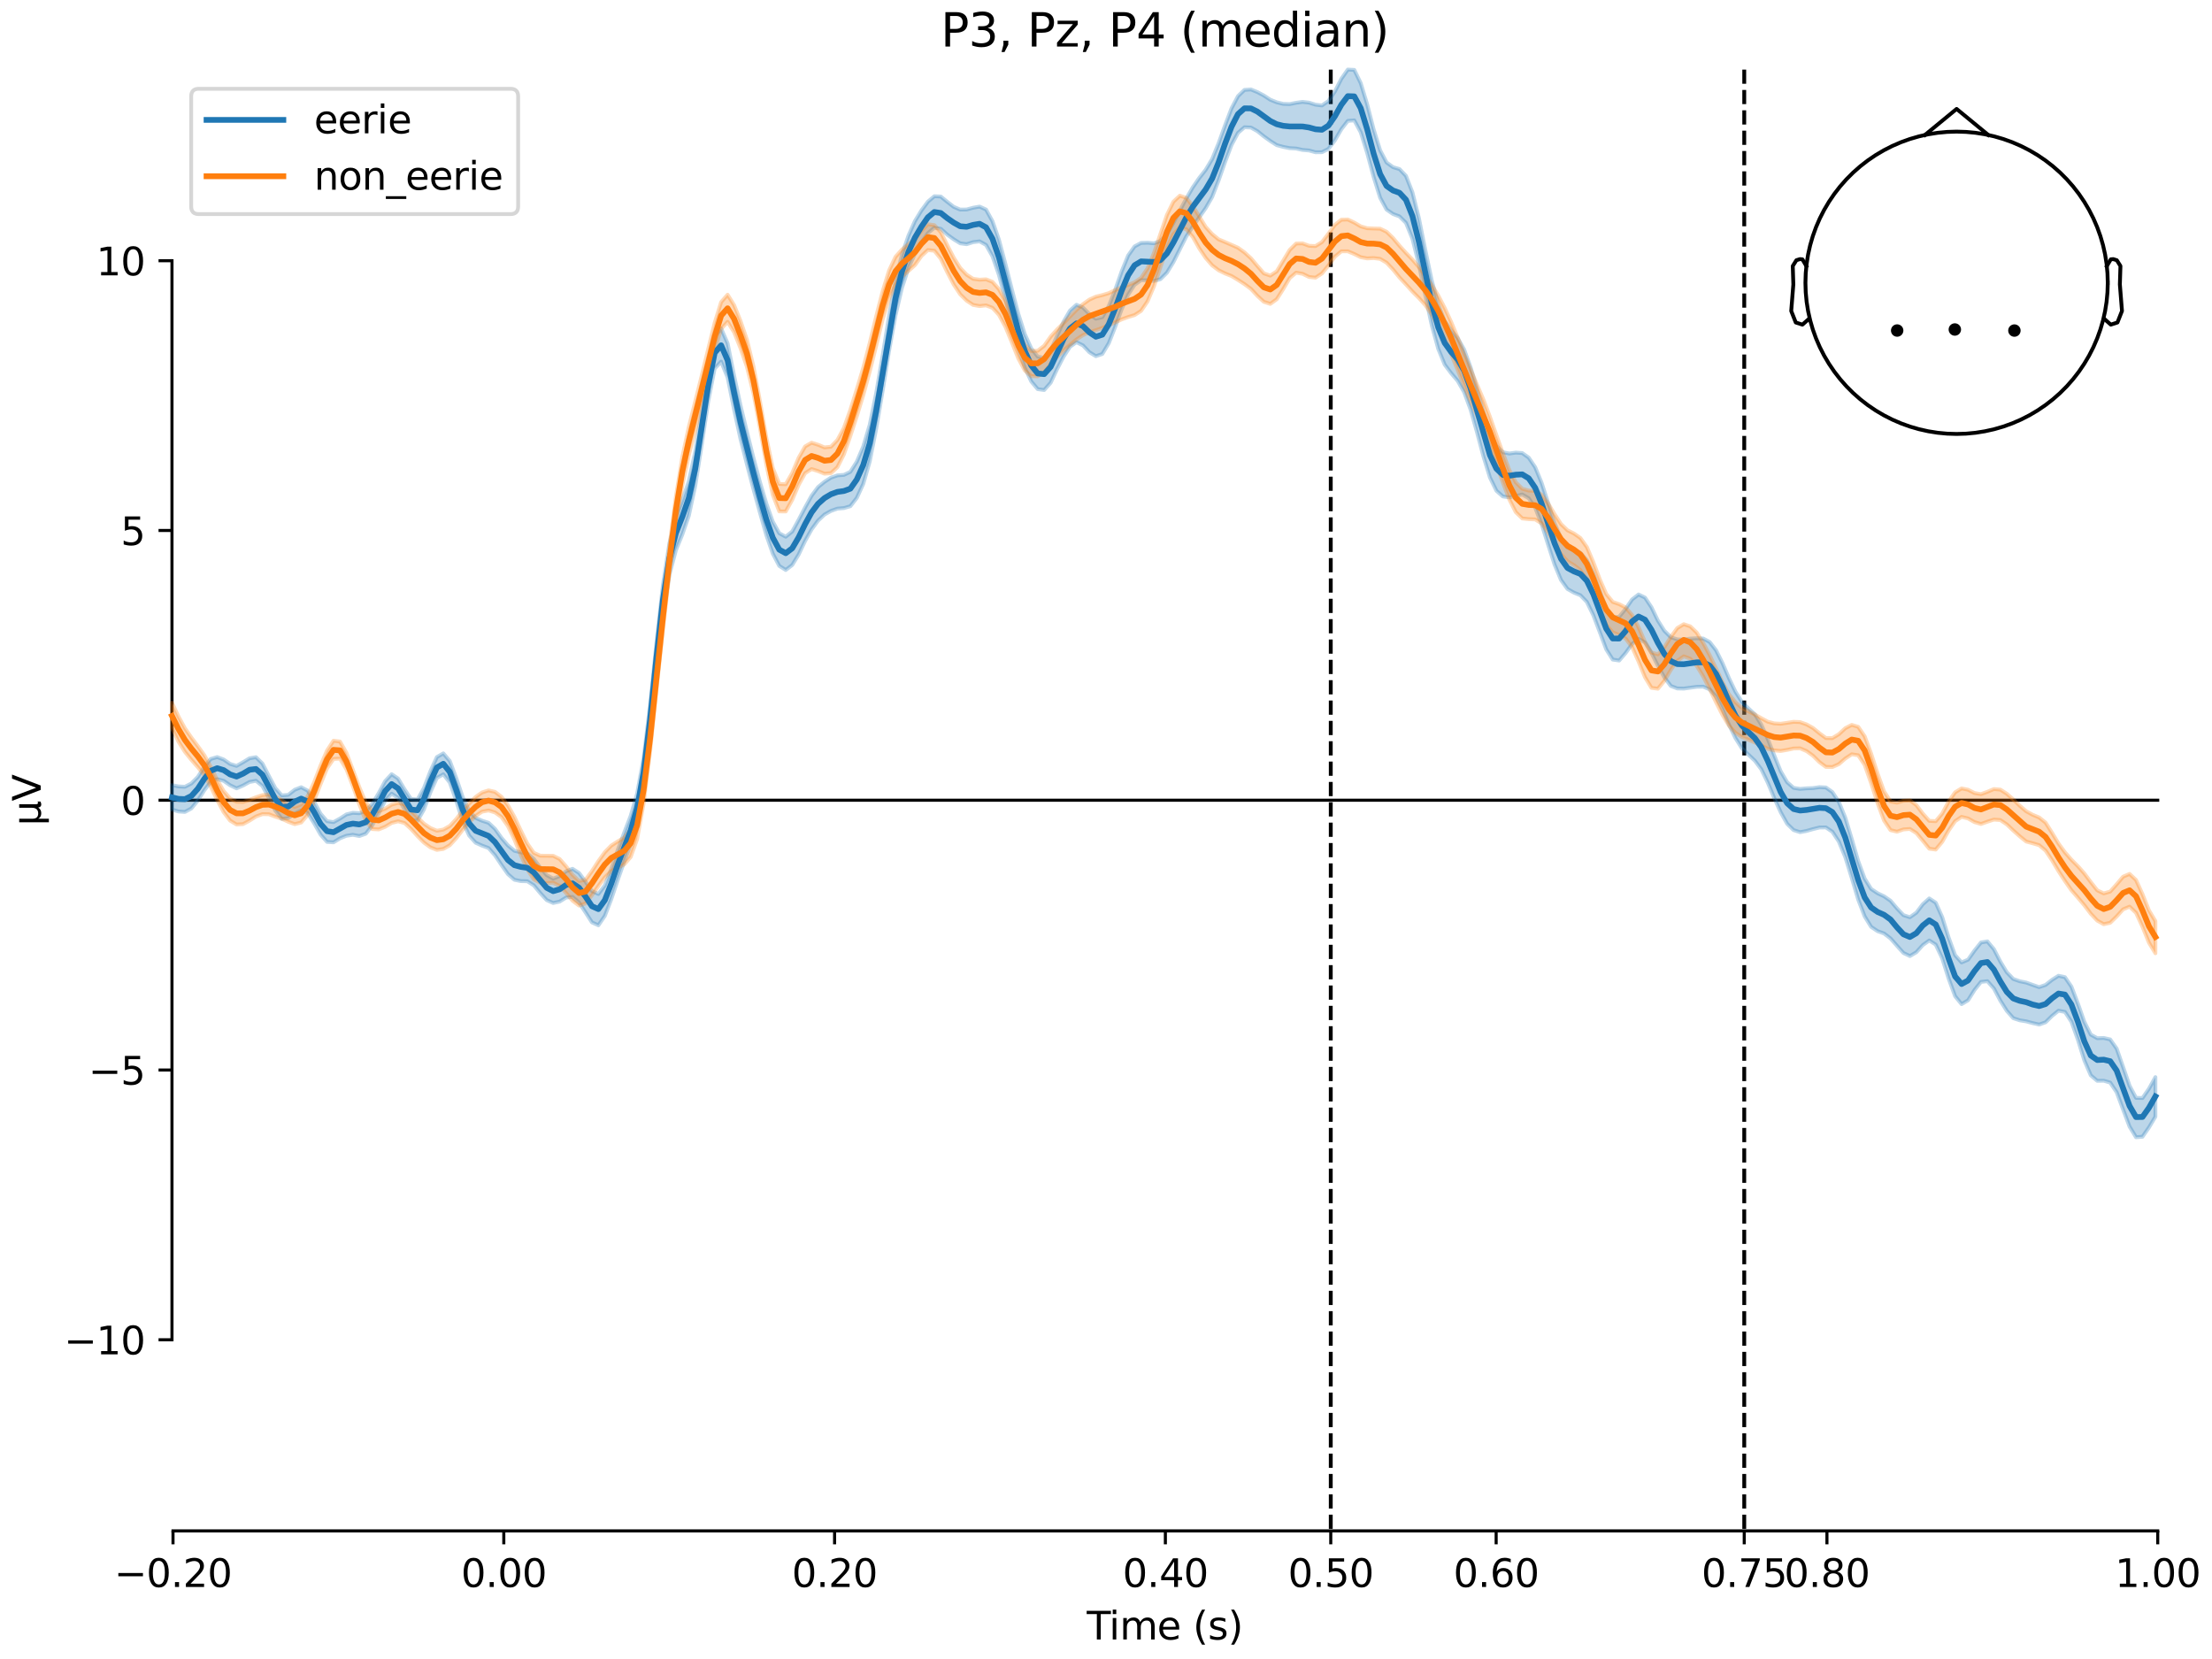 <?xml version="1.0" encoding="utf-8" standalone="no"?>
<!DOCTYPE svg PUBLIC "-//W3C//DTD SVG 1.1//EN"
  "http://www.w3.org/Graphics/SVG/1.1/DTD/svg11.dtd">
<svg xmlns:xlink="http://www.w3.org/1999/xlink" width="576pt" height="432pt" viewBox="0 0 576 432" xmlns="http://www.w3.org/2000/svg" version="1.1">
 <defs>
  <style type="text/css">*{stroke-linejoin: round; stroke-linecap: butt}</style>
 </defs>
 <g id="figure_1">
  <g id="patch_1">
   <path d="M 0 432 
L 576 432 
L 576 0 
L 0 0 
z
" style="fill: #ffffff"/>
  </g>
  <g id="axes_1">
   <g id="patch_2">
    <path d="M 44.783 398.644 
L 561.867 398.644 
L 561.867 18.118 
L 44.783 18.118 
L 44.783 398.644 
z
" style="fill: none; opacity: 0"/>
   </g>
   <g id="patch_3">
    <path d="M 44.783 348.867 
L 44.783 67.895 
" style="fill: none; stroke: #000000; stroke-width: 0.8; stroke-linejoin: miter; stroke-linecap: square"/>
   </g>
   <g id="LineCollection_1">
    <path d="M 346.527 18.118 
L 346.527 398.644 
" clip-path="url(#p2c1388a97b)" style="fill: none; stroke-dasharray: 3.7,1.6; stroke-dashoffset: 0; stroke: #000000"/>
    <path d="M 454.197 18.118 
L 454.197 398.644 
" clip-path="url(#p2c1388a97b)" style="fill: none; stroke-dasharray: 3.7,1.6; stroke-dashoffset: 0; stroke: #000000"/>
   </g>
   <g id="matplotlib.axis_1">
    <g id="xtick_1">
     <g id="line2d_1">
      <defs>
       <path id="m92b8238ce4" d="M 0 0 
L 0 3.5 
" style="stroke: #000000; stroke-width: 0.8"/>
      </defs>
      <g>
       <use xlink:href="#m92b8238ce4" x="45.052" y="398.644" style="stroke: #000000; stroke-width: 0.8"/>
      </g>
     </g>
     <g id="text_1">
      <!-- −0.20 -->
      <g transform="translate(29.73 413.242) scale(0.1 -0.1)">
       <defs>
        <path id="DejaVuSans-2212" d="M 678 2272 
L 4684 2272 
L 4684 1741 
L 678 1741 
L 678 2272 
z
" transform="scale(0.016)"/>
        <path id="DejaVuSans-30" d="M 2034 4250 
Q 1547 4250 1301 3770 
Q 1056 3291 1056 2328 
Q 1056 1369 1301 889 
Q 1547 409 2034 409 
Q 2525 409 2770 889 
Q 3016 1369 3016 2328 
Q 3016 3291 2770 3770 
Q 2525 4250 2034 4250 
z
M 2034 4750 
Q 2819 4750 3233 4129 
Q 3647 3509 3647 2328 
Q 3647 1150 3233 529 
Q 2819 -91 2034 -91 
Q 1250 -91 836 529 
Q 422 1150 422 2328 
Q 422 3509 836 4129 
Q 1250 4750 2034 4750 
z
" transform="scale(0.016)"/>
        <path id="DejaVuSans-2e" d="M 684 794 
L 1344 794 
L 1344 0 
L 684 0 
L 684 794 
z
" transform="scale(0.016)"/>
        <path id="DejaVuSans-32" d="M 1228 531 
L 3431 531 
L 3431 0 
L 469 0 
L 469 531 
Q 828 903 1448 1529 
Q 2069 2156 2228 2338 
Q 2531 2678 2651 2914 
Q 2772 3150 2772 3378 
Q 2772 3750 2511 3984 
Q 2250 4219 1831 4219 
Q 1534 4219 1204 4116 
Q 875 4013 500 3803 
L 500 4441 
Q 881 4594 1212 4672 
Q 1544 4750 1819 4750 
Q 2544 4750 2975 4387 
Q 3406 4025 3406 3419 
Q 3406 3131 3298 2873 
Q 3191 2616 2906 2266 
Q 2828 2175 2409 1742 
Q 1991 1309 1228 531 
z
" transform="scale(0.016)"/>
       </defs>
       <use xlink:href="#DejaVuSans-2212"/>
       <use xlink:href="#DejaVuSans-30" transform="translate(83.789 0)"/>
       <use xlink:href="#DejaVuSans-2e" transform="translate(147.412 0)"/>
       <use xlink:href="#DejaVuSans-32" transform="translate(179.199 0)"/>
       <use xlink:href="#DejaVuSans-30" transform="translate(242.822 0)"/>
      </g>
     </g>
    </g>
    <g id="xtick_2">
     <g id="line2d_2">
      <g>
       <use xlink:href="#m92b8238ce4" x="131.188" y="398.644" style="stroke: #000000; stroke-width: 0.8"/>
      </g>
     </g>
     <g id="text_2">
      <!-- 0.00 -->
      <g transform="translate(120.055 413.242) scale(0.1 -0.1)">
       <use xlink:href="#DejaVuSans-30"/>
       <use xlink:href="#DejaVuSans-2e" transform="translate(63.623 0)"/>
       <use xlink:href="#DejaVuSans-30" transform="translate(95.41 0)"/>
       <use xlink:href="#DejaVuSans-30" transform="translate(159.033 0)"/>
      </g>
     </g>
    </g>
    <g id="xtick_3">
     <g id="line2d_3">
      <g>
       <use xlink:href="#m92b8238ce4" x="217.324" y="398.644" style="stroke: #000000; stroke-width: 0.8"/>
      </g>
     </g>
     <g id="text_3">
      <!-- 0.20 -->
      <g transform="translate(206.191 413.242) scale(0.1 -0.1)">
       <use xlink:href="#DejaVuSans-30"/>
       <use xlink:href="#DejaVuSans-2e" transform="translate(63.623 0)"/>
       <use xlink:href="#DejaVuSans-32" transform="translate(95.41 0)"/>
       <use xlink:href="#DejaVuSans-30" transform="translate(159.033 0)"/>
      </g>
     </g>
    </g>
    <g id="xtick_4">
     <g id="line2d_4">
      <g>
       <use xlink:href="#m92b8238ce4" x="303.46" y="398.644" style="stroke: #000000; stroke-width: 0.8"/>
      </g>
     </g>
     <g id="text_4">
      <!-- 0.40 -->
      <g transform="translate(292.327 413.242) scale(0.1 -0.1)">
       <defs>
        <path id="DejaVuSans-34" d="M 2419 4116 
L 825 1625 
L 2419 1625 
L 2419 4116 
z
M 2253 4666 
L 3047 4666 
L 3047 1625 
L 3713 1625 
L 3713 1100 
L 3047 1100 
L 3047 0 
L 2419 0 
L 2419 1100 
L 313 1100 
L 313 1709 
L 2253 4666 
z
" transform="scale(0.016)"/>
       </defs>
       <use xlink:href="#DejaVuSans-30"/>
       <use xlink:href="#DejaVuSans-2e" transform="translate(63.623 0)"/>
       <use xlink:href="#DejaVuSans-34" transform="translate(95.41 0)"/>
       <use xlink:href="#DejaVuSans-30" transform="translate(159.033 0)"/>
      </g>
     </g>
    </g>
    <g id="xtick_5">
     <g id="line2d_5">
      <g>
       <use xlink:href="#m92b8238ce4" x="346.527" y="398.644" style="stroke: #000000; stroke-width: 0.8"/>
      </g>
     </g>
     <g id="text_5">
      <!-- 0.50 -->
      <g transform="translate(335.395 413.242) scale(0.1 -0.1)">
       <defs>
        <path id="DejaVuSans-35" d="M 691 4666 
L 3169 4666 
L 3169 4134 
L 1269 4134 
L 1269 2991 
Q 1406 3038 1543 3061 
Q 1681 3084 1819 3084 
Q 2600 3084 3056 2656 
Q 3513 2228 3513 1497 
Q 3513 744 3044 326 
Q 2575 -91 1722 -91 
Q 1428 -91 1123 -41 
Q 819 9 494 109 
L 494 744 
Q 775 591 1075 516 
Q 1375 441 1709 441 
Q 2250 441 2565 725 
Q 2881 1009 2881 1497 
Q 2881 1984 2565 2268 
Q 2250 2553 1709 2553 
Q 1456 2553 1204 2497 
Q 953 2441 691 2322 
L 691 4666 
z
" transform="scale(0.016)"/>
       </defs>
       <use xlink:href="#DejaVuSans-30"/>
       <use xlink:href="#DejaVuSans-2e" transform="translate(63.623 0)"/>
       <use xlink:href="#DejaVuSans-35" transform="translate(95.41 0)"/>
       <use xlink:href="#DejaVuSans-30" transform="translate(159.033 0)"/>
      </g>
     </g>
    </g>
    <g id="xtick_6">
     <g id="line2d_6">
      <g>
       <use xlink:href="#m92b8238ce4" x="389.595" y="398.644" style="stroke: #000000; stroke-width: 0.8"/>
      </g>
     </g>
     <g id="text_6">
      <!-- 0.60 -->
      <g transform="translate(378.463 413.242) scale(0.1 -0.1)">
       <defs>
        <path id="DejaVuSans-36" d="M 2113 2584 
Q 1688 2584 1439 2293 
Q 1191 2003 1191 1497 
Q 1191 994 1439 701 
Q 1688 409 2113 409 
Q 2538 409 2786 701 
Q 3034 994 3034 1497 
Q 3034 2003 2786 2293 
Q 2538 2584 2113 2584 
z
M 3366 4563 
L 3366 3988 
Q 3128 4100 2886 4159 
Q 2644 4219 2406 4219 
Q 1781 4219 1451 3797 
Q 1122 3375 1075 2522 
Q 1259 2794 1537 2939 
Q 1816 3084 2150 3084 
Q 2853 3084 3261 2657 
Q 3669 2231 3669 1497 
Q 3669 778 3244 343 
Q 2819 -91 2113 -91 
Q 1303 -91 875 529 
Q 447 1150 447 2328 
Q 447 3434 972 4092 
Q 1497 4750 2381 4750 
Q 2619 4750 2861 4703 
Q 3103 4656 3366 4563 
z
" transform="scale(0.016)"/>
       </defs>
       <use xlink:href="#DejaVuSans-30"/>
       <use xlink:href="#DejaVuSans-2e" transform="translate(63.623 0)"/>
       <use xlink:href="#DejaVuSans-36" transform="translate(95.41 0)"/>
       <use xlink:href="#DejaVuSans-30" transform="translate(159.033 0)"/>
      </g>
     </g>
    </g>
    <g id="xtick_7">
     <g id="line2d_7">
      <g>
       <use xlink:href="#m92b8238ce4" x="454.197" y="398.644" style="stroke: #000000; stroke-width: 0.8"/>
      </g>
     </g>
     <g id="text_7">
      <!-- 0.75 -->
      <g transform="translate(443.064 413.242) scale(0.1 -0.1)">
       <defs>
        <path id="DejaVuSans-37" d="M 525 4666 
L 3525 4666 
L 3525 4397 
L 1831 0 
L 1172 0 
L 2766 4134 
L 525 4134 
L 525 4666 
z
" transform="scale(0.016)"/>
       </defs>
       <use xlink:href="#DejaVuSans-30"/>
       <use xlink:href="#DejaVuSans-2e" transform="translate(63.623 0)"/>
       <use xlink:href="#DejaVuSans-37" transform="translate(95.41 0)"/>
       <use xlink:href="#DejaVuSans-35" transform="translate(159.033 0)"/>
      </g>
     </g>
    </g>
    <g id="xtick_8">
     <g id="line2d_8">
      <g>
       <use xlink:href="#m92b8238ce4" x="475.731" y="398.644" style="stroke: #000000; stroke-width: 0.8"/>
      </g>
     </g>
     <g id="text_8">
      <!-- 0.80 -->
      <g transform="translate(464.598 413.242) scale(0.1 -0.1)">
       <defs>
        <path id="DejaVuSans-38" d="M 2034 2216 
Q 1584 2216 1326 1975 
Q 1069 1734 1069 1313 
Q 1069 891 1326 650 
Q 1584 409 2034 409 
Q 2484 409 2743 651 
Q 3003 894 3003 1313 
Q 3003 1734 2745 1975 
Q 2488 2216 2034 2216 
z
M 1403 2484 
Q 997 2584 770 2862 
Q 544 3141 544 3541 
Q 544 4100 942 4425 
Q 1341 4750 2034 4750 
Q 2731 4750 3128 4425 
Q 3525 4100 3525 3541 
Q 3525 3141 3298 2862 
Q 3072 2584 2669 2484 
Q 3125 2378 3379 2068 
Q 3634 1759 3634 1313 
Q 3634 634 3220 271 
Q 2806 -91 2034 -91 
Q 1263 -91 848 271 
Q 434 634 434 1313 
Q 434 1759 690 2068 
Q 947 2378 1403 2484 
z
M 1172 3481 
Q 1172 3119 1398 2916 
Q 1625 2713 2034 2713 
Q 2441 2713 2670 2916 
Q 2900 3119 2900 3481 
Q 2900 3844 2670 4047 
Q 2441 4250 2034 4250 
Q 1625 4250 1398 4047 
Q 1172 3844 1172 3481 
z
" transform="scale(0.016)"/>
       </defs>
       <use xlink:href="#DejaVuSans-30"/>
       <use xlink:href="#DejaVuSans-2e" transform="translate(63.623 0)"/>
       <use xlink:href="#DejaVuSans-38" transform="translate(95.41 0)"/>
       <use xlink:href="#DejaVuSans-30" transform="translate(159.033 0)"/>
      </g>
     </g>
    </g>
    <g id="xtick_9">
     <g id="line2d_9">
      <g>
       <use xlink:href="#m92b8238ce4" x="561.867" y="398.644" style="stroke: #000000; stroke-width: 0.8"/>
      </g>
     </g>
     <g id="text_9">
      <!-- 1.00 -->
      <g transform="translate(550.734 413.242) scale(0.1 -0.1)">
       <defs>
        <path id="DejaVuSans-31" d="M 794 531 
L 1825 531 
L 1825 4091 
L 703 3866 
L 703 4441 
L 1819 4666 
L 2450 4666 
L 2450 531 
L 3481 531 
L 3481 0 
L 794 0 
L 794 531 
z
" transform="scale(0.016)"/>
       </defs>
       <use xlink:href="#DejaVuSans-31"/>
       <use xlink:href="#DejaVuSans-2e" transform="translate(63.623 0)"/>
       <use xlink:href="#DejaVuSans-30" transform="translate(95.41 0)"/>
       <use xlink:href="#DejaVuSans-30" transform="translate(159.033 0)"/>
      </g>
     </g>
    </g>
    <g id="text_10">
     <!-- Time (s) -->
     <g transform="translate(282.996 426.92) scale(0.1 -0.1)">
      <defs>
       <path id="DejaVuSans-54" d="M -19 4666 
L 3928 4666 
L 3928 4134 
L 2272 4134 
L 2272 0 
L 1638 0 
L 1638 4134 
L -19 4134 
L -19 4666 
z
" transform="scale(0.016)"/>
       <path id="DejaVuSans-69" d="M 603 3500 
L 1178 3500 
L 1178 0 
L 603 0 
L 603 3500 
z
M 603 4863 
L 1178 4863 
L 1178 4134 
L 603 4134 
L 603 4863 
z
" transform="scale(0.016)"/>
       <path id="DejaVuSans-6d" d="M 3328 2828 
Q 3544 3216 3844 3400 
Q 4144 3584 4550 3584 
Q 5097 3584 5394 3201 
Q 5691 2819 5691 2113 
L 5691 0 
L 5113 0 
L 5113 2094 
Q 5113 2597 4934 2840 
Q 4756 3084 4391 3084 
Q 3944 3084 3684 2787 
Q 3425 2491 3425 1978 
L 3425 0 
L 2847 0 
L 2847 2094 
Q 2847 2600 2669 2842 
Q 2491 3084 2119 3084 
Q 1678 3084 1418 2786 
Q 1159 2488 1159 1978 
L 1159 0 
L 581 0 
L 581 3500 
L 1159 3500 
L 1159 2956 
Q 1356 3278 1631 3431 
Q 1906 3584 2284 3584 
Q 2666 3584 2933 3390 
Q 3200 3197 3328 2828 
z
" transform="scale(0.016)"/>
       <path id="DejaVuSans-65" d="M 3597 1894 
L 3597 1613 
L 953 1613 
Q 991 1019 1311 708 
Q 1631 397 2203 397 
Q 2534 397 2845 478 
Q 3156 559 3463 722 
L 3463 178 
Q 3153 47 2828 -22 
Q 2503 -91 2169 -91 
Q 1331 -91 842 396 
Q 353 884 353 1716 
Q 353 2575 817 3079 
Q 1281 3584 2069 3584 
Q 2775 3584 3186 3129 
Q 3597 2675 3597 1894 
z
M 3022 2063 
Q 3016 2534 2758 2815 
Q 2500 3097 2075 3097 
Q 1594 3097 1305 2825 
Q 1016 2553 972 2059 
L 3022 2063 
z
" transform="scale(0.016)"/>
       <path id="DejaVuSans-20" transform="scale(0.016)"/>
       <path id="DejaVuSans-28" d="M 1984 4856 
Q 1566 4138 1362 3434 
Q 1159 2731 1159 2009 
Q 1159 1288 1364 580 
Q 1569 -128 1984 -844 
L 1484 -844 
Q 1016 -109 783 600 
Q 550 1309 550 2009 
Q 550 2706 781 3412 
Q 1013 4119 1484 4856 
L 1984 4856 
z
" transform="scale(0.016)"/>
       <path id="DejaVuSans-73" d="M 2834 3397 
L 2834 2853 
Q 2591 2978 2328 3040 
Q 2066 3103 1784 3103 
Q 1356 3103 1142 2972 
Q 928 2841 928 2578 
Q 928 2378 1081 2264 
Q 1234 2150 1697 2047 
L 1894 2003 
Q 2506 1872 2764 1633 
Q 3022 1394 3022 966 
Q 3022 478 2636 193 
Q 2250 -91 1575 -91 
Q 1294 -91 989 -36 
Q 684 19 347 128 
L 347 722 
Q 666 556 975 473 
Q 1284 391 1588 391 
Q 1994 391 2212 530 
Q 2431 669 2431 922 
Q 2431 1156 2273 1281 
Q 2116 1406 1581 1522 
L 1381 1569 
Q 847 1681 609 1914 
Q 372 2147 372 2553 
Q 372 3047 722 3315 
Q 1072 3584 1716 3584 
Q 2034 3584 2315 3537 
Q 2597 3491 2834 3397 
z
" transform="scale(0.016)"/>
       <path id="DejaVuSans-29" d="M 513 4856 
L 1013 4856 
Q 1481 4119 1714 3412 
Q 1947 2706 1947 2009 
Q 1947 1309 1714 600 
Q 1481 -109 1013 -844 
L 513 -844 
Q 928 -128 1133 580 
Q 1338 1288 1338 2009 
Q 1338 2731 1133 3434 
Q 928 4138 513 4856 
z
" transform="scale(0.016)"/>
      </defs>
      <use xlink:href="#DejaVuSans-54"/>
      <use xlink:href="#DejaVuSans-69" transform="translate(57.959 0)"/>
      <use xlink:href="#DejaVuSans-6d" transform="translate(85.742 0)"/>
      <use xlink:href="#DejaVuSans-65" transform="translate(183.154 0)"/>
      <use xlink:href="#DejaVuSans-20" transform="translate(244.678 0)"/>
      <use xlink:href="#DejaVuSans-28" transform="translate(276.465 0)"/>
      <use xlink:href="#DejaVuSans-73" transform="translate(315.479 0)"/>
      <use xlink:href="#DejaVuSans-29" transform="translate(367.578 0)"/>
     </g>
    </g>
   </g>
   <g id="matplotlib.axis_2">
    <g id="ytick_1">
     <g id="line2d_10">
      <defs>
       <path id="m3e49fb028e" d="M 0 0 
L -3.5 0 
" style="stroke: #000000; stroke-width: 0.8"/>
      </defs>
      <g>
       <use xlink:href="#m3e49fb028e" x="44.783" y="348.867" style="stroke: #000000; stroke-width: 0.8"/>
      </g>
     </g>
     <g id="text_11">
      <!-- −10 -->
      <g transform="translate(16.678 352.666) scale(0.1 -0.1)">
       <use xlink:href="#DejaVuSans-2212"/>
       <use xlink:href="#DejaVuSans-31" transform="translate(83.789 0)"/>
       <use xlink:href="#DejaVuSans-30" transform="translate(147.412 0)"/>
      </g>
     </g>
    </g>
    <g id="ytick_2">
     <g id="line2d_11">
      <g>
       <use xlink:href="#m3e49fb028e" x="44.783" y="278.624" style="stroke: #000000; stroke-width: 0.8"/>
      </g>
     </g>
     <g id="text_12">
      <!-- −5 -->
      <g transform="translate(23.041 282.423) scale(0.1 -0.1)">
       <use xlink:href="#DejaVuSans-2212"/>
       <use xlink:href="#DejaVuSans-35" transform="translate(83.789 0)"/>
      </g>
     </g>
    </g>
    <g id="ytick_3">
     <g id="line2d_12">
      <g>
       <use xlink:href="#m3e49fb028e" x="44.783" y="208.381" style="stroke: #000000; stroke-width: 0.8"/>
      </g>
     </g>
     <g id="text_13">
      <!-- 0 -->
      <g transform="translate(31.421 212.18) scale(0.1 -0.1)">
       <use xlink:href="#DejaVuSans-30"/>
      </g>
     </g>
    </g>
    <g id="ytick_4">
     <g id="line2d_13">
      <g>
       <use xlink:href="#m3e49fb028e" x="44.783" y="138.138" style="stroke: #000000; stroke-width: 0.8"/>
      </g>
     </g>
     <g id="text_14">
      <!-- 5 -->
      <g transform="translate(31.421 141.937) scale(0.1 -0.1)">
       <use xlink:href="#DejaVuSans-35"/>
      </g>
     </g>
    </g>
    <g id="ytick_5">
     <g id="line2d_14">
      <g>
       <use xlink:href="#m3e49fb028e" x="44.783" y="67.895" style="stroke: #000000; stroke-width: 0.8"/>
      </g>
     </g>
     <g id="text_15">
      <!-- 10 -->
      <g transform="translate(25.058 71.694) scale(0.1 -0.1)">
       <use xlink:href="#DejaVuSans-31"/>
       <use xlink:href="#DejaVuSans-30" transform="translate(63.623 0)"/>
      </g>
     </g>
    </g>
    <g id="text_16">
     <!-- µV -->
     <g transform="translate(10.599 214.982) rotate(-90) scale(0.1 -0.1)">
      <defs>
       <path id="DejaVuSans-b5" d="M 544 -1331 
L 544 3500 
L 1119 3500 
L 1119 1325 
Q 1119 872 1334 640 
Q 1550 409 1972 409 
Q 2434 409 2667 671 
Q 2900 934 2900 1459 
L 2900 3500 
L 3475 3500 
L 3475 806 
Q 3475 619 3529 530 
Q 3584 441 3700 441 
Q 3728 441 3778 458 
Q 3828 475 3916 513 
L 3916 50 
Q 3788 -22 3673 -56 
Q 3559 -91 3450 -91 
Q 3234 -91 3106 31 
Q 2978 153 2931 403 
Q 2775 156 2548 32 
Q 2322 -91 2016 -91 
Q 1697 -91 1473 31 
Q 1250 153 1119 397 
L 1119 -1331 
L 544 -1331 
z
" transform="scale(0.016)"/>
       <path id="DejaVuSans-56" d="M 1831 0 
L 50 4666 
L 709 4666 
L 2188 738 
L 3669 4666 
L 4325 4666 
L 2547 0 
L 1831 0 
z
" transform="scale(0.016)"/>
      </defs>
      <use xlink:href="#DejaVuSans-b5"/>
      <use xlink:href="#DejaVuSans-56" transform="translate(63.623 0)"/>
     </g>
    </g>
   </g>
   <g id="patch_4">
    <path d="M 45.052 398.644 
L 561.867 398.644 
" style="fill: none; stroke: #000000; stroke-width: 0.8; stroke-linejoin: miter; stroke-linecap: square"/>
   </g>
   <g id="patch_5">
    <path d="M 44.783 208.381 
L 561.867 208.381 
" style="fill: none; stroke: #000000; stroke-width: 0.8; stroke-linejoin: miter; stroke-linecap: square"/>
   </g>
   <g id="text_17">
    <!-- P3, Pz, P4 (median) -->
    <g transform="translate(244.98 12.118) scale(0.12 -0.12)">
     <defs>
      <path id="DejaVuSans-50" d="M 1259 4147 
L 1259 2394 
L 2053 2394 
Q 2494 2394 2734 2622 
Q 2975 2850 2975 3272 
Q 2975 3691 2734 3919 
Q 2494 4147 2053 4147 
L 1259 4147 
z
M 628 4666 
L 2053 4666 
Q 2838 4666 3239 4311 
Q 3641 3956 3641 3272 
Q 3641 2581 3239 2228 
Q 2838 1875 2053 1875 
L 1259 1875 
L 1259 0 
L 628 0 
L 628 4666 
z
" transform="scale(0.016)"/>
      <path id="DejaVuSans-33" d="M 2597 2516 
Q 3050 2419 3304 2112 
Q 3559 1806 3559 1356 
Q 3559 666 3084 287 
Q 2609 -91 1734 -91 
Q 1441 -91 1130 -33 
Q 819 25 488 141 
L 488 750 
Q 750 597 1062 519 
Q 1375 441 1716 441 
Q 2309 441 2620 675 
Q 2931 909 2931 1356 
Q 2931 1769 2642 2001 
Q 2353 2234 1838 2234 
L 1294 2234 
L 1294 2753 
L 1863 2753 
Q 2328 2753 2575 2939 
Q 2822 3125 2822 3475 
Q 2822 3834 2567 4026 
Q 2313 4219 1838 4219 
Q 1578 4219 1281 4162 
Q 984 4106 628 3988 
L 628 4550 
Q 988 4650 1302 4700 
Q 1616 4750 1894 4750 
Q 2613 4750 3031 4423 
Q 3450 4097 3450 3541 
Q 3450 3153 3228 2886 
Q 3006 2619 2597 2516 
z
" transform="scale(0.016)"/>
      <path id="DejaVuSans-2c" d="M 750 794 
L 1409 794 
L 1409 256 
L 897 -744 
L 494 -744 
L 750 256 
L 750 794 
z
" transform="scale(0.016)"/>
      <path id="DejaVuSans-7a" d="M 353 3500 
L 3084 3500 
L 3084 2975 
L 922 459 
L 3084 459 
L 3084 0 
L 275 0 
L 275 525 
L 2438 3041 
L 353 3041 
L 353 3500 
z
" transform="scale(0.016)"/>
      <path id="DejaVuSans-64" d="M 2906 2969 
L 2906 4863 
L 3481 4863 
L 3481 0 
L 2906 0 
L 2906 525 
Q 2725 213 2448 61 
Q 2172 -91 1784 -91 
Q 1150 -91 751 415 
Q 353 922 353 1747 
Q 353 2572 751 3078 
Q 1150 3584 1784 3584 
Q 2172 3584 2448 3432 
Q 2725 3281 2906 2969 
z
M 947 1747 
Q 947 1113 1208 752 
Q 1469 391 1925 391 
Q 2381 391 2643 752 
Q 2906 1113 2906 1747 
Q 2906 2381 2643 2742 
Q 2381 3103 1925 3103 
Q 1469 3103 1208 2742 
Q 947 2381 947 1747 
z
" transform="scale(0.016)"/>
      <path id="DejaVuSans-61" d="M 2194 1759 
Q 1497 1759 1228 1600 
Q 959 1441 959 1056 
Q 959 750 1161 570 
Q 1363 391 1709 391 
Q 2188 391 2477 730 
Q 2766 1069 2766 1631 
L 2766 1759 
L 2194 1759 
z
M 3341 1997 
L 3341 0 
L 2766 0 
L 2766 531 
Q 2569 213 2275 61 
Q 1981 -91 1556 -91 
Q 1019 -91 701 211 
Q 384 513 384 1019 
Q 384 1609 779 1909 
Q 1175 2209 1959 2209 
L 2766 2209 
L 2766 2266 
Q 2766 2663 2505 2880 
Q 2244 3097 1772 3097 
Q 1472 3097 1187 3025 
Q 903 2953 641 2809 
L 641 3341 
Q 956 3463 1253 3523 
Q 1550 3584 1831 3584 
Q 2591 3584 2966 3190 
Q 3341 2797 3341 1997 
z
" transform="scale(0.016)"/>
      <path id="DejaVuSans-6e" d="M 3513 2113 
L 3513 0 
L 2938 0 
L 2938 2094 
Q 2938 2591 2744 2837 
Q 2550 3084 2163 3084 
Q 1697 3084 1428 2787 
Q 1159 2491 1159 1978 
L 1159 0 
L 581 0 
L 581 3500 
L 1159 3500 
L 1159 2956 
Q 1366 3272 1645 3428 
Q 1925 3584 2291 3584 
Q 2894 3584 3203 3211 
Q 3513 2838 3513 2113 
z
" transform="scale(0.016)"/>
     </defs>
     <use xlink:href="#DejaVuSans-50"/>
     <use xlink:href="#DejaVuSans-33" transform="translate(60.303 0)"/>
     <use xlink:href="#DejaVuSans-2c" transform="translate(123.926 0)"/>
     <use xlink:href="#DejaVuSans-20" transform="translate(155.713 0)"/>
     <use xlink:href="#DejaVuSans-50" transform="translate(187.5 0)"/>
     <use xlink:href="#DejaVuSans-7a" transform="translate(247.803 0)"/>
     <use xlink:href="#DejaVuSans-2c" transform="translate(300.293 0)"/>
     <use xlink:href="#DejaVuSans-20" transform="translate(332.08 0)"/>
     <use xlink:href="#DejaVuSans-50" transform="translate(363.867 0)"/>
     <use xlink:href="#DejaVuSans-34" transform="translate(424.17 0)"/>
     <use xlink:href="#DejaVuSans-20" transform="translate(487.793 0)"/>
     <use xlink:href="#DejaVuSans-28" transform="translate(519.58 0)"/>
     <use xlink:href="#DejaVuSans-6d" transform="translate(558.594 0)"/>
     <use xlink:href="#DejaVuSans-65" transform="translate(656.006 0)"/>
     <use xlink:href="#DejaVuSans-64" transform="translate(717.529 0)"/>
     <use xlink:href="#DejaVuSans-69" transform="translate(781.006 0)"/>
     <use xlink:href="#DejaVuSans-61" transform="translate(808.789 0)"/>
     <use xlink:href="#DejaVuSans-6e" transform="translate(870.068 0)"/>
     <use xlink:href="#DejaVuSans-29" transform="translate(933.447 0)"/>
    </g>
   </g>
   <g id="legend_1">
    <g id="patch_6">
     <path d="M 51.783 55.753 
L 132.925 55.753 
Q 134.925 55.753 134.925 53.753 
L 134.925 25.118 
Q 134.925 23.118 132.925 23.118 
L 51.783 23.118 
Q 49.783 23.118 49.783 25.118 
L 49.783 53.753 
Q 49.783 55.753 51.783 55.753 
z
" style="fill: #ffffff; opacity: 0.8; stroke: #cccccc; stroke-linejoin: miter"/>
    </g>
    <g id="line2d_15">
     <path d="M 53.783 31.217 
L 63.783 31.217 
L 73.783 31.217 
" style="fill: none; stroke: #1f77b4; stroke-width: 1.5; stroke-linecap: square"/>
    </g>
    <g id="text_18">
     <!-- eerie -->
     <g transform="translate(81.783 34.717) scale(0.1 -0.1)">
      <defs>
       <path id="DejaVuSans-72" d="M 2631 2963 
Q 2534 3019 2420 3045 
Q 2306 3072 2169 3072 
Q 1681 3072 1420 2755 
Q 1159 2438 1159 1844 
L 1159 0 
L 581 0 
L 581 3500 
L 1159 3500 
L 1159 2956 
Q 1341 3275 1631 3429 
Q 1922 3584 2338 3584 
Q 2397 3584 2469 3576 
Q 2541 3569 2628 3553 
L 2631 2963 
z
" transform="scale(0.016)"/>
      </defs>
      <use xlink:href="#DejaVuSans-65"/>
      <use xlink:href="#DejaVuSans-65" transform="translate(61.523 0)"/>
      <use xlink:href="#DejaVuSans-72" transform="translate(123.047 0)"/>
      <use xlink:href="#DejaVuSans-69" transform="translate(164.16 0)"/>
      <use xlink:href="#DejaVuSans-65" transform="translate(191.943 0)"/>
     </g>
    </g>
    <g id="line2d_16">
     <path d="M 53.783 45.895 
L 63.783 45.895 
L 73.783 45.895 
" style="fill: none; stroke: #ff7f0e; stroke-width: 1.5; stroke-linecap: square"/>
    </g>
    <g id="text_19">
     <!-- non_eerie -->
     <g transform="translate(81.783 49.395) scale(0.1 -0.1)">
      <defs>
       <path id="DejaVuSans-6f" d="M 1959 3097 
Q 1497 3097 1228 2736 
Q 959 2375 959 1747 
Q 959 1119 1226 758 
Q 1494 397 1959 397 
Q 2419 397 2687 759 
Q 2956 1122 2956 1747 
Q 2956 2369 2687 2733 
Q 2419 3097 1959 3097 
z
M 1959 3584 
Q 2709 3584 3137 3096 
Q 3566 2609 3566 1747 
Q 3566 888 3137 398 
Q 2709 -91 1959 -91 
Q 1206 -91 779 398 
Q 353 888 353 1747 
Q 353 2609 779 3096 
Q 1206 3584 1959 3584 
z
" transform="scale(0.016)"/>
       <path id="DejaVuSans-5f" d="M 3263 -1063 
L 3263 -1509 
L -63 -1509 
L -63 -1063 
L 3263 -1063 
z
" transform="scale(0.016)"/>
      </defs>
      <use xlink:href="#DejaVuSans-6e"/>
      <use xlink:href="#DejaVuSans-6f" transform="translate(63.379 0)"/>
      <use xlink:href="#DejaVuSans-6e" transform="translate(124.561 0)"/>
      <use xlink:href="#DejaVuSans-5f" transform="translate(187.939 0)"/>
      <use xlink:href="#DejaVuSans-65" transform="translate(237.939 0)"/>
      <use xlink:href="#DejaVuSans-65" transform="translate(299.463 0)"/>
      <use xlink:href="#DejaVuSans-72" transform="translate(360.986 0)"/>
      <use xlink:href="#DejaVuSans-69" transform="translate(402.1 0)"/>
      <use xlink:href="#DejaVuSans-65" transform="translate(429.883 0)"/>
     </g>
    </g>
   </g>
   <g id="FillBetweenPolyCollection_1">
    <defs>
     <path id="m692343b377" d="M 44.783 -227.556 
L 44.783 -221.19 
L 46.465 -220.698 
L 48.148 -220.573 
L 49.83 -221.482 
L 51.512 -223.534 
L 53.195 -226.202 
L 54.877 -228.406 
L 56.559 -229.111 
L 58.242 -228.675 
L 59.924 -227.515 
L 61.606 -226.717 
L 63.289 -227.444 
L 64.971 -228.369 
L 66.653 -228.682 
L 68.336 -227.337 
L 70.018 -224.219 
L 71.7 -220.907 
L 73.383 -218.775 
L 75.065 -218.948 
L 76.748 -220.184 
L 78.43 -220.966 
L 80.112 -220.305 
L 81.795 -217.632 
L 83.477 -214.679 
L 85.159 -212.772 
L 86.842 -212.657 
L 88.524 -213.695 
L 90.206 -214.368 
L 91.889 -214.618 
L 93.571 -214.298 
L 95.253 -214.898 
L 96.936 -217.077 
L 98.618 -220.223 
L 100.3 -223.546 
L 101.983 -225.322 
L 103.665 -224.233 
L 105.347 -221.24 
L 107.03 -218.513 
L 108.712 -218.259 
L 110.394 -221.203 
L 112.077 -225.698 
L 113.759 -229.426 
L 115.441 -230.373 
L 117.124 -228.227 
L 118.806 -223.47 
L 120.488 -218.07 
L 122.171 -214.429 
L 123.853 -212.555 
L 125.535 -211.801 
L 127.218 -211.172 
L 128.9 -209.276 
L 130.582 -206.761 
L 132.265 -204.376 
L 133.947 -202.912 
L 135.629 -202.561 
L 137.312 -202.523 
L 138.994 -201.467 
L 140.676 -199.451 
L 142.359 -197.623 
L 144.041 -196.865 
L 145.723 -197.227 
L 147.406 -198.282 
L 149.088 -198.442 
L 150.77 -197.006 
L 152.453 -194.437 
L 154.135 -191.819 
L 155.817 -191.054 
L 157.5 -193.511 
L 159.182 -197.87 
L 160.864 -202.872 
L 162.547 -207.612 
L 164.229 -212.079 
L 165.912 -217.915 
L 167.594 -227.138 
L 169.276 -240.645 
L 170.959 -256.838 
L 172.641 -271.8 
L 174.323 -282.402 
L 176.006 -288.725 
L 177.688 -292.856 
L 179.37 -297.711 
L 181.053 -305.526 
L 182.735 -316.213 
L 184.417 -327.435 
L 186.1 -336.018 
L 187.782 -337.833 
L 189.464 -333.729 
L 191.147 -325.364 
L 192.829 -317.672 
L 194.511 -311.052 
L 196.194 -304.649 
L 197.876 -298.554 
L 199.558 -292.639 
L 201.241 -287.815 
L 202.923 -284.634 
L 204.605 -283.578 
L 206.288 -284.865 
L 207.97 -287.607 
L 209.652 -291.138 
L 211.335 -294.134 
L 213.017 -296.43 
L 214.699 -298.008 
L 216.382 -298.959 
L 218.064 -299.553 
L 219.746 -299.697 
L 221.429 -300.184 
L 223.111 -302.335 
L 224.793 -305.994 
L 226.476 -311.825 
L 228.158 -320.335 
L 229.84 -330.24 
L 231.523 -340.722 
L 233.205 -349.961 
L 234.887 -357.111 
L 236.57 -362.223 
L 238.252 -365.918 
L 239.934 -368.835 
L 241.617 -371.272 
L 243.299 -372.699 
L 244.981 -372.422 
L 246.664 -370.904 
L 248.346 -369.683 
L 250.028 -368.639 
L 251.711 -368.413 
L 253.393 -368.943 
L 255.076 -369.151 
L 256.758 -368.223 
L 258.44 -365.256 
L 260.123 -360.394 
L 261.805 -354.117 
L 263.487 -347.419 
L 265.17 -341.307 
L 266.852 -336.286 
L 268.534 -332.669 
L 270.217 -330.673 
L 271.899 -330.439 
L 273.581 -332.321 
L 275.264 -335.88 
L 276.946 -339.118 
L 278.628 -341.707 
L 280.311 -342.894 
L 281.993 -342.054 
L 283.675 -340.282 
L 285.358 -339.252 
L 287.04 -339.824 
L 288.722 -342.617 
L 290.405 -346.9 
L 292.087 -351.484 
L 293.769 -355.288 
L 295.452 -357.844 
L 297.134 -359.034 
L 298.816 -359.001 
L 300.499 -358.848 
L 302.181 -359.306 
L 303.863 -360.989 
L 305.546 -363.735 
L 307.228 -367.088 
L 308.91 -370.421 
L 310.593 -373.015 
L 312.275 -375.412 
L 313.957 -377.792 
L 315.64 -380.708 
L 317.322 -385.028 
L 319.004 -389.803 
L 320.687 -394.248 
L 322.369 -397.393 
L 324.051 -398.862 
L 325.734 -398.788 
L 327.416 -397.847 
L 329.098 -396.492 
L 330.781 -395.28 
L 332.463 -394.21 
L 334.145 -393.748 
L 335.828 -393.418 
L 337.51 -393.323 
L 339.192 -392.957 
L 340.875 -392.814 
L 342.557 -392.354 
L 344.239 -392.371 
L 345.922 -393.224 
L 347.604 -395.452 
L 349.287 -398.349 
L 350.969 -400.52 
L 352.651 -400.654 
L 354.334 -397.534 
L 356.016 -392.156 
L 357.698 -385.915 
L 359.381 -380.512 
L 361.063 -377.418 
L 362.745 -376.271 
L 364.428 -375.641 
L 366.11 -373.963 
L 367.792 -369.839 
L 369.475 -363.125 
L 371.157 -355.01 
L 372.839 -347.253 
L 374.522 -341.138 
L 376.204 -337.039 
L 377.886 -334.807 
L 379.569 -332.827 
L 381.251 -329.907 
L 382.933 -325.35 
L 384.616 -319.413 
L 386.298 -313.098 
L 387.98 -307.644 
L 389.663 -304.21 
L 391.345 -302.718 
L 393.027 -302.487 
L 394.71 -302.838 
L 396.392 -303.247 
L 398.074 -302.255 
L 399.757 -299.771 
L 401.439 -295.482 
L 403.121 -290.184 
L 404.804 -284.996 
L 406.486 -280.958 
L 408.168 -278.635 
L 409.851 -277.68 
L 411.533 -276.996 
L 413.215 -275.249 
L 414.898 -271.796 
L 416.58 -267.386 
L 418.262 -262.902 
L 419.945 -260.25 
L 421.627 -260 
L 423.309 -261.953 
L 424.992 -264.299 
L 426.674 -265.653 
L 428.356 -264.688 
L 430.039 -261.953 
L 431.721 -258.596 
L 433.403 -255.593 
L 435.086 -253.369 
L 436.768 -252.731 
L 438.451 -252.696 
L 440.133 -252.923 
L 441.815 -253.147 
L 443.498 -253.193 
L 445.18 -252.496 
L 446.862 -250.627 
L 448.545 -247.292 
L 450.227 -243.291 
L 451.909 -239.803 
L 453.592 -237.14 
L 455.274 -235.502 
L 456.956 -233.913 
L 458.639 -231.676 
L 460.321 -228.211 
L 462.003 -224.212 
L 463.686 -220.503 
L 465.368 -217.483 
L 467.05 -215.844 
L 468.733 -215.31 
L 470.415 -215.622 
L 472.097 -216.102 
L 473.78 -216.517 
L 475.462 -216.541 
L 477.144 -215.416 
L 478.827 -212.867 
L 480.509 -208.804 
L 482.191 -203.391 
L 483.874 -197.751 
L 485.556 -193.375 
L 487.238 -190.646 
L 488.921 -189.525 
L 490.603 -188.924 
L 492.285 -187.636 
L 493.968 -185.725 
L 495.65 -183.847 
L 497.332 -183.043 
L 499.015 -184.036 
L 500.697 -185.903 
L 502.379 -187.104 
L 504.062 -186.02 
L 505.744 -182.458 
L 507.426 -177.159 
L 509.109 -172.581 
L 510.791 -170.526 
L 512.473 -171.522 
L 514.156 -174.199 
L 515.838 -176.31 
L 517.52 -176.5 
L 519.203 -174.596 
L 520.885 -171.442 
L 522.567 -168.776 
L 524.25 -166.87 
L 525.932 -166.313 
L 527.615 -166.038 
L 529.297 -165.591 
L 530.979 -165.208 
L 532.662 -165.797 
L 534.344 -167.451 
L 536.026 -168.809 
L 537.709 -168.502 
L 539.391 -165.953 
L 541.073 -161.288 
L 542.756 -155.877 
L 544.438 -151.974 
L 546.12 -150.556 
L 547.803 -150.585 
L 549.485 -150.094 
L 551.167 -147.589 
L 552.85 -143.084 
L 554.532 -138.628 
L 556.214 -135.867 
L 557.897 -135.995 
L 559.579 -138.399 
L 561.261 -141.227 
L 561.261 -151.516 
L 561.261 -151.516 
L 559.579 -148.491 
L 557.897 -146.075 
L 556.214 -146.121 
L 554.532 -149.287 
L 552.85 -154.173 
L 551.167 -158.961 
L 549.485 -161.338 
L 547.803 -161.716 
L 546.12 -161.659 
L 544.438 -162.585 
L 542.756 -165.924 
L 541.073 -170.697 
L 539.391 -175.092 
L 537.709 -177.543 
L 536.026 -177.912 
L 534.344 -176.853 
L 532.662 -175.528 
L 530.979 -174.955 
L 529.297 -175.541 
L 527.615 -176.144 
L 525.932 -176.487 
L 524.25 -177.082 
L 522.567 -178.818 
L 520.885 -181.606 
L 519.203 -184.849 
L 517.52 -186.862 
L 515.838 -186.583 
L 514.156 -184.473 
L 512.473 -182.101 
L 510.791 -181.391 
L 509.109 -183.269 
L 507.426 -187.846 
L 505.744 -193.195 
L 504.062 -196.942 
L 502.379 -198.048 
L 500.697 -196.552 
L 499.015 -194.337 
L 497.332 -193.155 
L 495.65 -193.701 
L 493.968 -195.472 
L 492.285 -197.454 
L 490.603 -198.604 
L 488.921 -199.405 
L 487.238 -200.525 
L 485.556 -203.224 
L 483.874 -207.769 
L 482.191 -213.545 
L 480.509 -219.082 
L 478.827 -223.18 
L 477.144 -225.751 
L 475.462 -226.94 
L 473.78 -227.023 
L 472.097 -226.786 
L 470.415 -226.721 
L 468.733 -226.577 
L 467.05 -226.84 
L 465.368 -228.31 
L 463.686 -231.171 
L 462.003 -235.319 
L 460.321 -239.598 
L 458.639 -243.297 
L 456.956 -246.003 
L 455.274 -247.539 
L 453.592 -249.233 
L 451.909 -251.89 
L 450.227 -255.397 
L 448.545 -259.304 
L 446.862 -262.671 
L 445.18 -264.837 
L 443.498 -265.731 
L 441.815 -265.8 
L 440.133 -265.715 
L 438.451 -265.449 
L 436.768 -265.507 
L 435.086 -266.06 
L 433.403 -267.733 
L 431.721 -270.384 
L 430.039 -273.871 
L 428.356 -276.397 
L 426.674 -277.199 
L 424.992 -275.903 
L 423.309 -273.456 
L 421.627 -271.404 
L 419.945 -271.16 
L 418.262 -273.617 
L 416.58 -278.067 
L 414.898 -282.686 
L 413.215 -286.143 
L 411.533 -288.041 
L 409.851 -288.685 
L 408.168 -289.461 
L 406.486 -291.812 
L 404.804 -295.815 
L 403.121 -301.059 
L 401.439 -306.262 
L 399.757 -310.347 
L 398.074 -312.834 
L 396.392 -314.025 
L 394.71 -314.14 
L 393.027 -313.906 
L 391.345 -314.23 
L 389.663 -315.894 
L 387.98 -319.444 
L 386.298 -324.642 
L 384.616 -330.695 
L 382.933 -336.366 
L 381.251 -341.006 
L 379.569 -343.972 
L 377.886 -346.006 
L 376.204 -348.407 
L 374.522 -352.688 
L 372.839 -358.912 
L 371.157 -366.851 
L 369.475 -375.214 
L 367.792 -381.919 
L 366.11 -386.208 
L 364.428 -387.972 
L 362.745 -388.475 
L 361.063 -389.686 
L 359.381 -392.872 
L 357.698 -398.289 
L 356.016 -404.802 
L 354.334 -410.358 
L 352.651 -413.798 
L 350.969 -413.882 
L 349.287 -411.494 
L 347.604 -408.192 
L 345.922 -405.696 
L 344.239 -404.543 
L 342.557 -404.746 
L 340.875 -405.272 
L 339.192 -405.475 
L 337.51 -405.234 
L 335.828 -404.899 
L 334.145 -404.951 
L 332.463 -405.363 
L 330.781 -406.038 
L 329.098 -407.133 
L 327.416 -408.024 
L 325.734 -408.709 
L 324.051 -408.587 
L 322.369 -406.963 
L 320.687 -403.793 
L 319.004 -399.365 
L 317.322 -394.702 
L 315.64 -390.59 
L 313.957 -387.787 
L 312.275 -385.647 
L 310.593 -383.213 
L 308.91 -380.319 
L 307.228 -377.169 
L 305.546 -373.963 
L 303.863 -371.072 
L 302.181 -369.247 
L 300.499 -368.645 
L 298.816 -368.798 
L 297.134 -368.74 
L 295.452 -367.842 
L 293.769 -365.478 
L 292.087 -361.355 
L 290.405 -356.556 
L 288.722 -352.312 
L 287.04 -349.419 
L 285.358 -349.016 
L 283.675 -350.21 
L 281.993 -351.923 
L 280.311 -352.633 
L 278.628 -351.131 
L 276.946 -348.231 
L 275.264 -344.61 
L 273.581 -340.656 
L 271.899 -338.815 
L 270.217 -339.155 
L 268.534 -341.284 
L 266.852 -345.005 
L 265.17 -350.257 
L 263.487 -356.642 
L 261.805 -363.278 
L 260.123 -369.575 
L 258.44 -374.392 
L 256.758 -377.44 
L 255.076 -378.203 
L 253.393 -377.903 
L 251.711 -377.445 
L 250.028 -377.425 
L 248.346 -378.142 
L 246.664 -379.448 
L 244.981 -380.818 
L 243.299 -380.898 
L 241.617 -379.477 
L 239.934 -377.195 
L 238.252 -374.443 
L 236.57 -370.668 
L 234.887 -365.757 
L 233.205 -359.026 
L 231.523 -349.826 
L 229.84 -339.461 
L 228.158 -329.646 
L 226.476 -321.391 
L 224.793 -315.731 
L 223.111 -311.785 
L 221.429 -309.137 
L 219.746 -308.34 
L 218.064 -308.21 
L 216.382 -307.623 
L 214.699 -306.542 
L 213.017 -305.167 
L 211.335 -302.913 
L 209.652 -299.866 
L 207.97 -296.657 
L 206.288 -293.597 
L 204.605 -292.245 
L 202.923 -293.136 
L 201.241 -296.137 
L 199.558 -300.871 
L 197.876 -306.514 
L 196.194 -312.804 
L 194.511 -319.482 
L 192.829 -326.444 
L 191.147 -334.221 
L 189.464 -342.607 
L 187.782 -346.461 
L 186.1 -344.382 
L 184.417 -336.124 
L 182.735 -325.115 
L 181.053 -314.486 
L 179.37 -306.707 
L 177.688 -301.713 
L 176.006 -297.285 
L 174.323 -290.597 
L 172.641 -279.855 
L 170.959 -264.765 
L 169.276 -248.317 
L 167.594 -234.627 
L 165.912 -225.391 
L 164.229 -219.556 
L 162.547 -215.183 
L 160.864 -210.684 
L 159.182 -205.755 
L 157.5 -201.445 
L 155.817 -199.213 
L 154.135 -199.966 
L 152.453 -202.441 
L 150.77 -204.687 
L 149.088 -205.765 
L 147.406 -205.122 
L 145.723 -203.862 
L 144.041 -203.211 
L 142.359 -204.118 
L 140.676 -206.109 
L 138.994 -208.352 
L 137.312 -209.753 
L 135.629 -210.064 
L 133.947 -210.464 
L 132.265 -211.857 
L 130.582 -213.813 
L 128.9 -216.175 
L 127.218 -217.746 
L 125.535 -218.284 
L 123.853 -219.021 
L 122.171 -220.873 
L 120.488 -224.432 
L 118.806 -229.4 
L 117.124 -233.837 
L 115.441 -235.82 
L 113.759 -234.857 
L 112.077 -231.185 
L 110.394 -226.798 
L 108.712 -223.803 
L 107.03 -223.944 
L 105.347 -226.457 
L 103.665 -229.259 
L 101.983 -230.401 
L 100.3 -228.596 
L 98.618 -225.46 
L 96.936 -222.669 
L 95.253 -220.874 
L 93.571 -220.243 
L 91.889 -220.344 
L 90.206 -219.929 
L 88.524 -218.847 
L 86.842 -217.923 
L 85.159 -218.174 
L 83.477 -220.105 
L 81.795 -223.24 
L 80.112 -226.126 
L 78.43 -227.009 
L 76.748 -226.355 
L 75.065 -225.023 
L 73.383 -224.88 
L 71.7 -226.758 
L 70.018 -229.938 
L 68.336 -233.18 
L 66.653 -234.826 
L 64.971 -234.542 
L 63.289 -233.515 
L 61.606 -232.566 
L 59.924 -233.07 
L 58.242 -234.231 
L 56.559 -234.852 
L 54.877 -234.373 
L 53.195 -232.292 
L 51.512 -229.693 
L 49.83 -227.988 
L 48.148 -227.123 
L 46.465 -227.216 
L 44.783 -227.556 
z
" style="stroke: #1f77b4; stroke-opacity: 0.3"/>
    </defs>
    <g>
     <use xlink:href="#m692343b377" x="0" y="432" style="fill: #1f77b4; fill-opacity: 0.3; stroke: #1f77b4; stroke-opacity: 0.3"/>
    </g>
   </g>
   <g id="FillBetweenPolyCollection_2">
    <defs>
     <path id="m8d6ce7568e" d="M 44.783 -249 
L 44.783 -242.368 
L 46.465 -238.908 
L 48.148 -236.227 
L 49.83 -234.153 
L 51.512 -232.23 
L 53.195 -230.15 
L 54.877 -227.172 
L 56.559 -223.67 
L 58.242 -220.518 
L 59.924 -218.313 
L 61.606 -217.295 
L 63.289 -217.404 
L 64.971 -218.313 
L 66.653 -219.376 
L 68.336 -220.003 
L 70.018 -219.973 
L 71.7 -219.337 
L 73.383 -218.784 
L 75.065 -218.01 
L 76.748 -217.393 
L 78.43 -217.827 
L 80.112 -219.809 
L 81.795 -223.544 
L 83.477 -227.82 
L 85.159 -231.914 
L 86.842 -234.366 
L 88.524 -234.448 
L 90.206 -231.665 
L 91.889 -227.296 
L 93.571 -222.513 
L 95.253 -218.29 
L 96.936 -216.119 
L 98.618 -216.024 
L 100.3 -216.701 
L 101.983 -217.708 
L 103.665 -218.138 
L 105.347 -217.682 
L 107.03 -216.15 
L 108.712 -214.296 
L 110.394 -212.589 
L 112.077 -211.352 
L 113.759 -210.694 
L 115.441 -210.941 
L 117.124 -211.896 
L 118.806 -213.743 
L 120.488 -215.928 
L 122.171 -217.853 
L 123.853 -219.53 
L 125.535 -220.646 
L 127.218 -220.958 
L 128.9 -220.441 
L 130.582 -219.25 
L 132.265 -216.871 
L 133.947 -213.397 
L 135.629 -209.288 
L 137.312 -205.621 
L 138.994 -203.015 
L 140.676 -202.14 
L 142.359 -202.06 
L 144.041 -202.14 
L 145.723 -201.297 
L 147.406 -199.476 
L 149.088 -197.463 
L 150.77 -196.189 
L 152.453 -196.744 
L 154.135 -198.855 
L 155.817 -201.267 
L 157.5 -203.537 
L 159.182 -205.19 
L 160.864 -206.023 
L 162.547 -206.909 
L 164.229 -208.84 
L 165.912 -213.516 
L 167.594 -222.778 
L 169.276 -236.21 
L 170.959 -252.393 
L 172.641 -268.054 
L 174.323 -282.688 
L 176.006 -295.455 
L 177.688 -305.681 
L 179.37 -313.471 
L 181.053 -320.03 
L 182.735 -326.778 
L 184.417 -333.732 
L 186.1 -340.756 
L 187.782 -346.345 
L 189.464 -348.197 
L 191.147 -345.509 
L 192.829 -341.334 
L 194.511 -336.426 
L 196.194 -329.596 
L 197.876 -320.672 
L 199.558 -311.01 
L 201.241 -303.12 
L 202.923 -298.837 
L 204.605 -298.817 
L 206.288 -301.829 
L 207.97 -305.758 
L 209.652 -308.777 
L 211.335 -309.859 
L 213.017 -309.33 
L 214.699 -308.654 
L 216.382 -308.797 
L 218.064 -310.348 
L 219.746 -313.678 
L 221.429 -318.461 
L 223.111 -323.617 
L 224.793 -329.103 
L 226.476 -335.258 
L 228.158 -341.963 
L 229.84 -348.829 
L 231.523 -354.323 
L 233.205 -357.891 
L 234.887 -360.015 
L 236.57 -361.465 
L 238.252 -362.973 
L 239.934 -365.32 
L 241.617 -366.891 
L 243.299 -366.706 
L 244.981 -364.614 
L 246.664 -361.129 
L 248.346 -357.915 
L 250.028 -355.381 
L 251.711 -353.71 
L 253.393 -352.599 
L 255.076 -352.294 
L 256.758 -352.474 
L 258.44 -351.837 
L 260.123 -350.008 
L 261.805 -346.911 
L 263.487 -342.853 
L 265.17 -338.648 
L 266.852 -335.536 
L 268.534 -334.058 
L 270.217 -333.998 
L 271.899 -335.033 
L 273.581 -337.162 
L 275.264 -339.052 
L 276.946 -340.702 
L 278.628 -342.193 
L 280.311 -343.603 
L 281.993 -344.721 
L 283.675 -345.492 
L 285.358 -346.009 
L 287.04 -346.613 
L 288.722 -347.3 
L 290.405 -348.062 
L 292.087 -348.836 
L 293.769 -349.446 
L 295.452 -349.953 
L 297.134 -351.042 
L 298.816 -353.509 
L 300.499 -357.473 
L 302.181 -362.421 
L 303.863 -367.32 
L 305.546 -370.981 
L 307.228 -372.737 
L 308.91 -372.311 
L 310.593 -370.302 
L 312.275 -367.334 
L 313.957 -364.835 
L 315.64 -362.898 
L 317.322 -361.624 
L 319.004 -360.798 
L 320.687 -360.122 
L 322.369 -359.106 
L 324.051 -358.025 
L 325.734 -356.782 
L 327.416 -354.964 
L 329.098 -353.412 
L 330.781 -352.868 
L 332.463 -354.083 
L 334.145 -356.721 
L 335.828 -359.579 
L 337.51 -361 
L 339.192 -360.703 
L 340.875 -359.874 
L 342.557 -359.693 
L 344.239 -360.804 
L 345.922 -362.87 
L 347.604 -365.162 
L 349.287 -366.555 
L 350.969 -366.557 
L 352.651 -365.859 
L 354.334 -365.021 
L 356.016 -364.713 
L 357.698 -364.799 
L 359.381 -364.591 
L 361.063 -363.592 
L 362.745 -361.814 
L 364.428 -359.746 
L 366.11 -357.945 
L 367.792 -356.091 
L 369.475 -354.408 
L 371.157 -352.542 
L 372.839 -350.066 
L 374.522 -346.958 
L 376.204 -343.422 
L 377.886 -339.724 
L 379.569 -335.683 
L 381.251 -331.53 
L 382.933 -327.534 
L 384.616 -323.832 
L 386.298 -320.06 
L 387.98 -315.745 
L 389.663 -311.069 
L 391.345 -306.352 
L 393.027 -301.933 
L 394.71 -298.628 
L 396.392 -296.999 
L 398.074 -296.818 
L 399.757 -296.749 
L 401.439 -295.696 
L 403.121 -293.333 
L 404.804 -290.309 
L 406.486 -287.697 
L 408.168 -285.837 
L 409.851 -284.835 
L 411.533 -283.537 
L 413.215 -280.944 
L 414.898 -277.013 
L 416.58 -272.73 
L 418.262 -269.267 
L 419.945 -267.35 
L 421.627 -266.654 
L 423.309 -265.725 
L 424.992 -263.492 
L 426.674 -259.746 
L 428.356 -255.645 
L 430.039 -252.885 
L 431.721 -252.666 
L 433.403 -254.721 
L 435.086 -257.57 
L 436.768 -259.931 
L 438.451 -261.088 
L 440.133 -260.481 
L 441.815 -258.612 
L 443.498 -255.879 
L 445.18 -252.612 
L 446.862 -249.121 
L 448.545 -245.823 
L 450.227 -243.021 
L 451.909 -241.186 
L 453.592 -240.087 
L 455.274 -239.381 
L 456.956 -238.66 
L 458.639 -237.884 
L 460.321 -237.01 
L 462.003 -236.611 
L 463.686 -236.452 
L 465.368 -236.737 
L 467.05 -237.095 
L 468.733 -237.139 
L 470.415 -236.424 
L 472.097 -235.214 
L 473.78 -233.542 
L 475.462 -232.297 
L 477.144 -232.262 
L 478.827 -233.017 
L 480.509 -234.473 
L 482.191 -235.585 
L 483.874 -235.331 
L 485.556 -232.823 
L 487.238 -228.075 
L 488.921 -222.857 
L 490.603 -218.329 
L 492.285 -215.842 
L 493.968 -215.43 
L 495.65 -216.016 
L 497.332 -216.146 
L 499.015 -215.074 
L 500.697 -213.066 
L 502.379 -210.999 
L 504.062 -210.777 
L 505.744 -212.786 
L 507.426 -215.747 
L 509.109 -218.172 
L 510.791 -219.288 
L 512.473 -218.879 
L 514.156 -217.926 
L 515.838 -217.435 
L 517.52 -218.035 
L 519.203 -218.581 
L 520.885 -218.459 
L 522.567 -217.329 
L 524.25 -215.738 
L 525.932 -214.237 
L 527.615 -212.869 
L 529.297 -212.416 
L 530.979 -211.927 
L 532.662 -210.507 
L 534.344 -208 
L 536.026 -205.171 
L 537.709 -202.591 
L 539.391 -200.192 
L 541.073 -198.268 
L 542.756 -196.268 
L 544.438 -194.063 
L 546.12 -192.275 
L 547.803 -191.343 
L 549.485 -191.71 
L 551.167 -193.344 
L 552.85 -195.203 
L 554.532 -195.907 
L 556.214 -194.299 
L 557.897 -190.678 
L 559.579 -186.534 
L 561.261 -183.771 
L 561.261 -192.137 
L 561.261 -192.137 
L 559.579 -194.953 
L 557.897 -199.16 
L 556.214 -202.856 
L 554.532 -204.432 
L 552.85 -203.713 
L 551.167 -201.725 
L 549.485 -199.84 
L 547.803 -199.356 
L 546.12 -200.166 
L 544.438 -202.308 
L 542.756 -204.555 
L 541.073 -206.454 
L 539.391 -208.138 
L 537.709 -210.052 
L 536.026 -212.35 
L 534.344 -215.147 
L 532.662 -217.797 
L 530.979 -219.137 
L 529.297 -219.838 
L 527.615 -220.754 
L 525.932 -222.195 
L 524.25 -223.823 
L 522.567 -225.314 
L 520.885 -226.386 
L 519.203 -226.529 
L 517.52 -225.82 
L 515.838 -225.207 
L 514.156 -225.494 
L 512.473 -226.362 
L 510.791 -226.701 
L 509.109 -225.685 
L 507.426 -223.296 
L 505.744 -220.154 
L 504.062 -218.164 
L 502.379 -218.255 
L 500.697 -220.136 
L 499.015 -222.351 
L 497.332 -223.589 
L 495.65 -223.478 
L 493.968 -222.984 
L 492.285 -223.3 
L 490.603 -225.93 
L 488.921 -230.554 
L 487.238 -235.754 
L 485.556 -240.266 
L 483.874 -242.738 
L 482.191 -243.239 
L 480.509 -242.38 
L 478.827 -240.816 
L 477.144 -239.794 
L 475.462 -239.819 
L 473.78 -241.064 
L 472.097 -242.437 
L 470.415 -243.373 
L 468.733 -243.967 
L 467.05 -244.04 
L 465.368 -243.778 
L 463.686 -243.535 
L 462.003 -243.628 
L 460.321 -244.072 
L 458.639 -244.986 
L 456.956 -245.944 
L 455.274 -246.783 
L 453.592 -247.637 
L 451.909 -249.136 
L 450.227 -251.198 
L 448.545 -254.371 
L 446.862 -257.931 
L 445.18 -261.437 
L 443.498 -264.591 
L 441.815 -267.293 
L 440.133 -268.897 
L 438.451 -269.46 
L 436.768 -268.458 
L 435.086 -266.146 
L 433.403 -263.462 
L 431.721 -261.623 
L 430.039 -262.078 
L 428.356 -264.857 
L 426.674 -268.683 
L 424.992 -271.869 
L 423.309 -273.801 
L 421.627 -274.68 
L 419.945 -275.263 
L 418.262 -277.328 
L 416.58 -281.161 
L 414.898 -285.61 
L 413.215 -289.55 
L 411.533 -291.9 
L 409.851 -293.081 
L 408.168 -293.913 
L 406.486 -295.537 
L 404.804 -298.118 
L 403.121 -300.928 
L 401.439 -303.165 
L 399.757 -304.181 
L 398.074 -304.258 
L 396.392 -304.734 
L 394.71 -306.399 
L 393.027 -309.6 
L 391.345 -314.006 
L 389.663 -318.673 
L 387.98 -323.442 
L 386.298 -327.908 
L 384.616 -331.817 
L 382.933 -335.802 
L 381.251 -339.811 
L 379.569 -344.116 
L 377.886 -348.147 
L 376.204 -351.784 
L 374.522 -355.037 
L 372.839 -357.784 
L 371.157 -360.241 
L 369.475 -362.428 
L 367.792 -364.414 
L 366.11 -366.146 
L 364.428 -368 
L 362.745 -370.012 
L 361.063 -371.65 
L 359.381 -372.454 
L 357.698 -372.503 
L 356.016 -372.571 
L 354.334 -373.052 
L 352.651 -374.043 
L 350.969 -374.838 
L 349.287 -374.789 
L 347.604 -373.451 
L 345.922 -371.142 
L 344.239 -368.967 
L 342.557 -367.919 
L 340.875 -368.001 
L 339.192 -368.626 
L 337.51 -368.583 
L 335.828 -366.921 
L 334.145 -364.122 
L 332.463 -361.347 
L 330.781 -360.226 
L 329.098 -360.827 
L 327.416 -362.756 
L 325.734 -364.753 
L 324.051 -366.289 
L 322.369 -367.492 
L 320.687 -368.241 
L 319.004 -368.976 
L 317.322 -369.67 
L 315.64 -371.051 
L 313.957 -372.907 
L 312.275 -375.639 
L 310.593 -378.351 
L 308.91 -380.472 
L 307.228 -381.045 
L 305.546 -379.471 
L 303.863 -376.027 
L 302.181 -371.114 
L 300.499 -366.134 
L 298.816 -362.116 
L 297.134 -359.639 
L 295.452 -358.507 
L 293.769 -357.785 
L 292.087 -357.192 
L 290.405 -356.468 
L 288.722 -355.666 
L 287.04 -355.158 
L 285.358 -354.746 
L 283.675 -353.984 
L 281.993 -352.788 
L 280.311 -351.308 
L 278.628 -349.597 
L 276.946 -347.847 
L 275.264 -346.215 
L 273.581 -344.331 
L 271.899 -341.956 
L 270.217 -340.661 
L 268.534 -340.61 
L 266.852 -342.195 
L 265.17 -345.437 
L 263.487 -349.651 
L 261.805 -353.637 
L 260.123 -356.701 
L 258.44 -358.602 
L 256.758 -359.267 
L 255.076 -359.163 
L 253.393 -359.398 
L 251.711 -360.472 
L 250.028 -362.236 
L 248.346 -364.909 
L 246.664 -368.142 
L 244.981 -371.547 
L 243.299 -373.379 
L 241.617 -373.606 
L 239.934 -371.906 
L 238.252 -369.787 
L 236.57 -368.429 
L 234.887 -367.025 
L 233.205 -365.144 
L 231.523 -361.593 
L 229.84 -356.16 
L 228.158 -349.6 
L 226.476 -342.677 
L 224.793 -336.233 
L 223.111 -330.636 
L 221.429 -325.285 
L 219.746 -320.552 
L 218.064 -317.426 
L 216.382 -315.678 
L 214.699 -315.5 
L 213.017 -316.191 
L 211.335 -316.72 
L 209.652 -315.753 
L 207.97 -312.794 
L 206.288 -308.823 
L 204.605 -305.908 
L 202.923 -305.985 
L 201.241 -310.101 
L 199.558 -318.009 
L 197.876 -327.654 
L 196.194 -336.625 
L 194.511 -343.504 
L 192.829 -348.413 
L 191.147 -352.559 
L 189.464 -355.258 
L 187.782 -353.328 
L 186.1 -347.931 
L 184.417 -341.116 
L 182.735 -334.237 
L 181.053 -327.5 
L 179.37 -320.868 
L 177.688 -313.079 
L 176.006 -302.716 
L 174.323 -289.801 
L 172.641 -274.873 
L 170.959 -259.307 
L 169.276 -243.127 
L 167.594 -230.028 
L 165.912 -220.806 
L 164.229 -215.974 
L 162.547 -213.882 
L 160.864 -212.905 
L 159.182 -211.823 
L 157.5 -210.091 
L 155.817 -207.752 
L 154.135 -205.155 
L 152.453 -202.89 
L 150.77 -202.598 
L 149.088 -204.191 
L 147.406 -206.406 
L 145.723 -208.32 
L 144.041 -209.149 
L 142.359 -209.162 
L 140.676 -209.181 
L 138.994 -209.929 
L 137.312 -212.339 
L 135.629 -215.714 
L 133.947 -219.295 
L 132.265 -222.299 
L 130.582 -224.512 
L 128.9 -225.802 
L 127.218 -226.188 
L 125.535 -225.651 
L 123.853 -224.473 
L 122.171 -222.794 
L 120.488 -220.944 
L 118.806 -218.713 
L 117.124 -216.917 
L 115.441 -215.98 
L 113.759 -215.687 
L 112.077 -216.377 
L 110.394 -217.522 
L 108.712 -219.145 
L 107.03 -220.903 
L 105.347 -222.512 
L 103.665 -222.941 
L 101.983 -222.474 
L 100.3 -221.433 
L 98.618 -220.755 
L 96.936 -220.993 
L 95.253 -223.023 
L 93.571 -227.024 
L 91.889 -231.542 
L 90.206 -235.977 
L 88.524 -238.902 
L 86.842 -239.118 
L 85.159 -236.562 
L 83.477 -232.666 
L 81.795 -228.273 
L 80.112 -224.67 
L 78.43 -222.535 
L 76.748 -221.899 
L 75.065 -222.487 
L 73.383 -223.612 
L 71.7 -224.584 
L 70.018 -225.125 
L 68.336 -224.954 
L 66.653 -224.394 
L 64.971 -223.721 
L 63.289 -223.159 
L 61.606 -223.227 
L 59.924 -224.089 
L 58.242 -226.017 
L 56.559 -228.882 
L 54.877 -232.317 
L 53.195 -235.36 
L 51.512 -237.711 
L 49.83 -239.945 
L 48.148 -242.363 
L 46.465 -245.453 
L 44.783 -249 
z
" style="stroke: #ff7f0e; stroke-opacity: 0.3"/>
    </defs>
    <g>
     <use xlink:href="#m8d6ce7568e" x="0" y="432" style="fill: #ff7f0e; fill-opacity: 0.3; stroke: #ff7f0e; stroke-opacity: 0.3"/>
    </g>
   </g>
   <g id="line2d_17">
    <path d="M 44.783 207.631 
L 46.465 208.026 
L 48.148 208.1 
L 49.83 207.278 
L 51.512 205.387 
L 53.195 202.82 
L 54.877 200.713 
L 56.559 200.037 
L 58.242 200.542 
L 59.924 201.657 
L 61.606 202.205 
L 63.289 201.453 
L 64.971 200.446 
L 66.653 200.246 
L 68.336 201.725 
L 71.7 208.102 
L 73.383 210.143 
L 75.065 210.007 
L 76.748 208.744 
L 78.43 207.962 
L 80.112 208.699 
L 81.795 211.463 
L 83.477 214.544 
L 85.159 216.431 
L 86.842 216.709 
L 90.206 214.816 
L 91.889 214.468 
L 93.571 214.678 
L 95.253 214.105 
L 96.936 212.167 
L 98.618 209.214 
L 100.3 205.98 
L 101.983 204.176 
L 103.665 205.299 
L 107.03 210.803 
L 108.712 210.986 
L 110.394 208.008 
L 112.077 203.534 
L 113.759 199.855 
L 115.441 198.888 
L 117.124 201.008 
L 118.806 205.666 
L 120.488 210.785 
L 122.171 214.421 
L 123.853 216.33 
L 127.218 217.668 
L 128.9 219.288 
L 132.265 223.936 
L 133.947 225.292 
L 135.629 225.734 
L 137.312 225.985 
L 138.994 227.163 
L 142.359 231.179 
L 144.041 232.051 
L 145.723 231.572 
L 147.406 230.428 
L 149.088 230.03 
L 150.77 231.152 
L 152.453 233.453 
L 154.135 235.973 
L 155.817 236.723 
L 157.5 234.391 
L 159.182 230.065 
L 160.864 225.125 
L 164.229 216.241 
L 165.912 210.38 
L 167.594 201.077 
L 169.276 187.465 
L 170.959 171.059 
L 172.641 156.089 
L 174.323 145.344 
L 176.006 138.826 
L 177.688 134.526 
L 179.37 129.659 
L 181.053 121.981 
L 184.417 100.349 
L 186.1 91.876 
L 187.782 89.919 
L 189.464 93.812 
L 191.147 102.198 
L 192.829 109.936 
L 196.194 123.217 
L 197.876 129.49 
L 199.558 135.3 
L 201.241 140.045 
L 202.923 143.128 
L 204.605 144.05 
L 206.288 142.779 
L 207.97 139.915 
L 209.652 136.472 
L 211.335 133.423 
L 213.017 131.191 
L 214.699 129.697 
L 216.382 128.699 
L 218.064 128.088 
L 219.746 127.854 
L 221.429 127.249 
L 223.111 124.856 
L 224.793 121.088 
L 226.476 115.458 
L 228.158 107.06 
L 233.205 77.617 
L 234.887 70.624 
L 236.57 65.551 
L 238.252 61.862 
L 239.934 59.032 
L 241.617 56.596 
L 243.299 55.208 
L 244.981 55.472 
L 246.664 56.81 
L 248.346 57.975 
L 250.028 58.916 
L 251.711 59.057 
L 253.393 58.563 
L 255.076 58.275 
L 256.758 59.194 
L 258.44 62.16 
L 260.123 67.037 
L 265.17 86.198 
L 266.852 91.396 
L 268.534 95.157 
L 270.217 97.252 
L 271.899 97.418 
L 273.581 95.533 
L 276.946 88.281 
L 278.628 85.538 
L 280.311 84.215 
L 281.993 84.918 
L 283.675 86.551 
L 285.358 87.679 
L 287.04 87.15 
L 288.722 84.442 
L 290.405 80.281 
L 292.087 75.664 
L 293.769 71.66 
L 295.452 69.07 
L 297.134 68.065 
L 300.499 68.224 
L 302.181 67.718 
L 303.863 65.999 
L 305.546 63.142 
L 308.91 56.639 
L 310.593 53.844 
L 313.957 49.332 
L 315.64 46.48 
L 317.322 42.283 
L 319.004 37.413 
L 320.687 33.002 
L 322.369 29.718 
L 324.051 28.215 
L 325.734 28.228 
L 327.416 29.058 
L 330.781 31.505 
L 332.463 32.346 
L 334.145 32.762 
L 335.828 32.93 
L 339.192 32.937 
L 340.875 33.194 
L 342.557 33.656 
L 344.239 33.784 
L 345.922 32.704 
L 347.604 30.269 
L 349.287 27.269 
L 350.969 25.04 
L 352.651 25.097 
L 354.334 28.183 
L 356.016 33.674 
L 357.698 40.041 
L 359.381 45.321 
L 361.063 48.428 
L 362.745 49.603 
L 364.428 50.212 
L 366.11 52.013 
L 367.792 56.243 
L 369.475 62.956 
L 372.839 79.077 
L 374.522 85.259 
L 376.204 89.307 
L 377.886 91.653 
L 379.569 93.588 
L 381.251 96.516 
L 382.933 101.08 
L 387.98 118.515 
L 389.663 122.043 
L 391.345 123.654 
L 393.027 123.88 
L 394.71 123.609 
L 396.392 123.528 
L 398.074 124.548 
L 399.757 127.031 
L 401.439 131.152 
L 404.804 141.464 
L 406.486 145.498 
L 408.168 147.889 
L 409.851 148.791 
L 411.533 149.456 
L 413.215 151.227 
L 414.898 154.687 
L 418.262 163.686 
L 419.945 166.261 
L 421.627 166.271 
L 423.309 164.319 
L 424.992 161.823 
L 426.674 160.544 
L 428.356 161.371 
L 430.039 163.999 
L 431.721 167.4 
L 433.403 170.285 
L 435.086 172.165 
L 436.768 172.923 
L 438.451 172.963 
L 441.815 172.48 
L 443.498 172.468 
L 445.18 173.297 
L 446.862 175.488 
L 448.545 178.863 
L 450.227 182.832 
L 451.909 186.359 
L 453.592 188.915 
L 455.274 190.64 
L 456.956 192.206 
L 458.639 194.582 
L 460.321 198.115 
L 463.686 206.246 
L 465.368 209.147 
L 467.05 210.667 
L 468.733 211.059 
L 470.415 210.909 
L 473.78 210.352 
L 475.462 210.453 
L 477.144 211.466 
L 478.827 213.929 
L 480.509 218.096 
L 483.874 229.195 
L 485.556 233.686 
L 487.238 236.303 
L 488.921 237.469 
L 490.603 238.215 
L 492.285 239.428 
L 493.968 241.472 
L 495.65 243.284 
L 497.332 243.99 
L 499.015 243.005 
L 500.697 240.994 
L 502.379 239.66 
L 504.062 240.737 
L 505.744 244.429 
L 507.426 249.659 
L 509.109 254.272 
L 510.791 256.232 
L 512.473 255.321 
L 514.156 252.872 
L 515.838 250.784 
L 517.52 250.514 
L 519.203 252.486 
L 520.885 255.553 
L 522.567 258.279 
L 524.25 259.988 
L 525.932 260.604 
L 527.615 260.969 
L 529.297 261.573 
L 530.979 261.966 
L 532.662 261.457 
L 534.344 259.95 
L 536.026 258.717 
L 537.709 258.99 
L 539.391 261.576 
L 541.073 266.053 
L 542.756 271.183 
L 544.438 274.85 
L 546.12 276.021 
L 547.803 275.938 
L 549.485 276.332 
L 551.167 278.766 
L 554.532 287.972 
L 556.214 290.881 
L 557.897 290.852 
L 559.579 288.468 
L 561.261 285.516 
L 561.261 285.516 
" style="fill: none; stroke: #1f77b4; stroke-width: 1.5; stroke-linecap: square"/>
   </g>
   <g id="line2d_18">
    <path d="M 44.783 186.421 
L 46.465 189.828 
L 48.148 192.676 
L 49.83 194.925 
L 51.512 196.96 
L 53.195 199.254 
L 54.877 202.316 
L 56.559 205.851 
L 58.242 208.903 
L 59.924 210.915 
L 61.606 211.795 
L 63.289 211.782 
L 64.971 211.084 
L 66.653 210.176 
L 68.336 209.574 
L 70.018 209.508 
L 71.7 210.053 
L 73.383 210.789 
L 75.065 211.71 
L 76.748 212.306 
L 78.43 211.772 
L 80.112 209.73 
L 81.795 206.07 
L 83.477 201.723 
L 85.159 197.739 
L 86.842 195.263 
L 88.524 195.389 
L 90.206 198.262 
L 91.889 202.593 
L 93.571 207.273 
L 95.253 211.341 
L 96.936 213.435 
L 98.618 213.624 
L 100.3 212.874 
L 101.983 211.888 
L 103.665 211.443 
L 105.347 211.936 
L 107.03 213.447 
L 110.394 216.942 
L 112.077 218.105 
L 113.759 218.768 
L 115.441 218.536 
L 117.124 217.609 
L 118.806 215.821 
L 120.488 213.601 
L 122.171 211.734 
L 123.853 210.099 
L 125.535 208.898 
L 127.218 208.476 
L 128.9 208.934 
L 130.582 210.134 
L 132.265 212.514 
L 133.947 215.808 
L 135.629 219.562 
L 137.312 223.043 
L 138.994 225.473 
L 140.676 226.31 
L 144.041 226.367 
L 145.723 227.165 
L 147.406 228.925 
L 149.088 231.086 
L 150.77 232.538 
L 152.453 232.17 
L 154.135 230.015 
L 155.817 227.447 
L 157.5 225.112 
L 159.182 223.404 
L 162.547 221.547 
L 164.229 219.574 
L 165.912 214.864 
L 167.594 205.694 
L 169.276 192.34 
L 172.641 160.612 
L 174.323 145.836 
L 176.006 132.85 
L 177.688 122.63 
L 179.37 114.807 
L 184.417 94.522 
L 186.1 87.638 
L 187.782 82.179 
L 189.464 80.286 
L 191.147 83.006 
L 192.829 87.317 
L 194.511 92.142 
L 196.194 98.994 
L 197.876 107.943 
L 199.558 117.566 
L 201.241 125.432 
L 202.923 129.682 
L 204.605 129.74 
L 206.288 126.704 
L 207.97 122.757 
L 209.652 119.778 
L 211.335 118.737 
L 213.017 119.25 
L 214.699 119.973 
L 216.382 119.784 
L 218.064 118.126 
L 219.746 114.894 
L 221.429 110.1 
L 224.793 99.288 
L 226.476 93.038 
L 229.84 79.515 
L 231.523 74.094 
L 233.205 70.618 
L 234.887 68.609 
L 236.57 67.235 
L 238.252 65.681 
L 239.934 63.472 
L 241.617 61.74 
L 243.299 61.984 
L 244.981 64.005 
L 248.346 70.552 
L 250.028 73.197 
L 251.711 74.948 
L 253.393 76.016 
L 255.076 76.274 
L 256.758 76.123 
L 258.44 76.783 
L 260.123 78.656 
L 261.805 81.743 
L 265.17 89.994 
L 266.852 93.152 
L 268.534 94.616 
L 270.217 94.606 
L 271.899 93.502 
L 273.581 91.24 
L 275.264 89.306 
L 280.311 84.594 
L 281.993 83.267 
L 283.675 82.318 
L 290.405 79.889 
L 292.087 79.089 
L 295.452 77.825 
L 297.134 76.697 
L 298.816 74.233 
L 300.499 70.225 
L 303.863 60.352 
L 305.546 56.744 
L 307.228 55.038 
L 308.91 55.51 
L 310.593 57.716 
L 312.275 60.601 
L 313.957 63.18 
L 315.64 65.062 
L 317.322 66.381 
L 319.004 67.248 
L 320.687 67.934 
L 322.369 68.796 
L 324.051 69.891 
L 325.734 71.272 
L 327.416 73.137 
L 329.098 74.818 
L 330.781 75.376 
L 332.463 74.194 
L 335.828 68.762 
L 337.51 67.312 
L 339.192 67.437 
L 340.875 68.206 
L 342.557 68.414 
L 344.239 67.333 
L 347.604 62.897 
L 349.287 61.488 
L 350.969 61.31 
L 352.651 62.088 
L 354.334 63.037 
L 356.016 63.426 
L 357.698 63.448 
L 359.381 63.623 
L 361.063 64.451 
L 362.745 66.088 
L 366.11 70.03 
L 369.475 73.575 
L 371.157 75.572 
L 372.839 77.991 
L 374.522 80.933 
L 376.204 84.329 
L 377.886 88.046 
L 387.98 112.456 
L 391.345 121.921 
L 393.027 126.363 
L 394.71 129.616 
L 396.392 131.191 
L 398.074 131.482 
L 399.757 131.56 
L 401.439 132.526 
L 403.121 134.81 
L 404.804 137.753 
L 406.486 140.403 
L 408.168 142.155 
L 409.851 143.12 
L 411.533 144.404 
L 413.215 146.851 
L 414.898 150.67 
L 416.58 155.113 
L 418.262 158.746 
L 419.945 160.75 
L 423.309 162.306 
L 424.992 164.39 
L 426.674 167.908 
L 428.356 171.824 
L 430.039 174.565 
L 431.721 174.848 
L 433.403 172.946 
L 435.086 170.132 
L 436.768 167.718 
L 438.451 166.636 
L 440.133 167.254 
L 441.815 169.035 
L 443.498 171.8 
L 445.18 175.009 
L 448.545 181.874 
L 450.227 184.794 
L 451.909 186.85 
L 453.592 188.137 
L 456.956 189.777 
L 460.321 191.388 
L 462.003 191.928 
L 463.686 192.072 
L 467.05 191.522 
L 468.733 191.566 
L 470.415 192.179 
L 472.097 193.204 
L 473.78 194.685 
L 475.462 195.895 
L 477.144 195.958 
L 478.827 195.059 
L 480.509 193.628 
L 482.191 192.581 
L 483.874 192.899 
L 485.556 195.411 
L 487.238 200.047 
L 488.921 205.339 
L 490.603 209.881 
L 492.285 212.41 
L 493.968 212.779 
L 495.65 212.262 
L 497.332 212.137 
L 499.015 213.347 
L 502.379 217.393 
L 504.062 217.575 
L 505.744 215.528 
L 507.426 212.473 
L 509.109 210.076 
L 510.791 209.109 
L 512.473 209.478 
L 514.156 210.392 
L 515.838 210.776 
L 519.203 209.488 
L 520.885 209.646 
L 522.567 210.762 
L 527.615 215.251 
L 530.979 216.57 
L 532.662 217.938 
L 534.344 220.447 
L 536.026 223.286 
L 537.709 225.849 
L 539.391 228.077 
L 542.756 231.808 
L 544.438 233.965 
L 546.12 235.864 
L 547.803 236.713 
L 549.485 236.142 
L 551.167 234.412 
L 552.85 232.522 
L 554.532 231.831 
L 556.214 233.386 
L 557.897 237.053 
L 559.579 241.191 
L 561.261 243.981 
L 561.261 243.981 
" style="fill: none; stroke: #ff7f0e; stroke-width: 1.5; stroke-linecap: square"/>
   </g>
  </g>
  <g id="axes_2">
   <g id="PathCollection_1">
    <defs>
     <path id="C0_0_6576f67512" d="M 0 1.118 
C 0.297 1.118 0.581 1 0.791 0.791 
C 1 0.581 1.118 0.297 1.118 -0 
C 1.118 -0.297 1 -0.581 0.791 -0.791 
C 0.581 -1 0.297 -1.118 0 -1.118 
C -0.297 -1.118 -0.581 -1 -0.791 -0.791 
C -1 -0.581 -1.118 -0.297 -1.118 0 
C -1.118 0.297 -1 0.581 -0.791 0.791 
C -0.581 1 -0.297 1.118 0 1.118 
z
"/>
    </defs>
    <g clip-path="url(#pfafa249008)">
     <use xlink:href="#C0_0_6576f67512" x="494.018" y="86.068" style="stroke: #000000"/>
    </g>
    <g clip-path="url(#pfafa249008)">
     <use xlink:href="#C0_0_6576f67512" x="524.547" y="86.078" style="stroke: #000000"/>
    </g>
    <g clip-path="url(#pfafa249008)">
     <use xlink:href="#C0_0_6576f67512" x="509.035" y="85.801" style="stroke: #000000"/>
    </g>
   </g>
   <g id="matplotlib.axis_3"/>
   <g id="matplotlib.axis_4"/>
   <g id="line2d_19">
    <path d="M 548.86 73.636 
L 548.782 71.165 
L 548.55 68.703 
L 548.163 66.26 
L 547.623 63.847 
L 546.933 61.472 
L 546.096 59.145 
L 545.114 56.876 
L 543.991 54.672 
L 542.732 52.544 
L 541.342 50.498 
L 539.826 48.544 
L 538.191 46.689 
L 536.442 44.94 
L 534.587 43.305 
L 532.633 41.789 
L 530.588 40.399 
L 528.459 39.141 
L 526.256 38.018 
L 523.986 37.036 
L 521.66 36.198 
L 519.285 35.508 
L 516.871 34.969 
L 514.429 34.582 
L 511.967 34.349 
L 509.495 34.271 
L 507.023 34.349 
L 504.561 34.582 
L 502.119 34.969 
L 499.705 35.508 
L 497.331 36.198 
L 495.004 37.036 
L 492.734 38.018 
L 490.531 39.141 
L 488.402 40.399 
L 486.357 41.789 
L 484.403 43.305 
L 482.548 44.94 
L 480.799 46.689 
L 479.164 48.544 
L 477.648 50.498 
L 476.258 52.544 
L 474.999 54.672 
L 473.876 56.876 
L 472.894 59.145 
L 472.057 61.472 
L 471.367 63.847 
L 470.827 66.26 
L 470.44 68.703 
L 470.208 71.165 
L 470.13 73.636 
L 470.208 76.108 
L 470.44 78.57 
L 470.827 81.013 
L 471.367 83.426 
L 472.057 85.801 
L 472.894 88.128 
L 473.876 90.397 
L 474.999 92.601 
L 476.258 94.729 
L 477.648 96.775 
L 479.164 98.729 
L 480.799 100.584 
L 482.548 102.332 
L 484.403 103.968 
L 486.357 105.483 
L 488.402 106.873 
L 490.531 108.132 
L 492.734 109.255 
L 495.004 110.237 
L 497.331 111.075 
L 499.705 111.765 
L 502.119 112.304 
L 504.561 112.691 
L 507.023 112.924 
L 509.495 113.001 
L 511.967 112.924 
L 514.429 112.691 
L 516.871 112.304 
L 519.285 111.765 
L 521.66 111.075 
L 523.986 110.237 
L 526.256 109.255 
L 528.459 108.132 
L 530.588 106.873 
L 532.633 105.483 
L 534.587 103.968 
L 536.442 102.332 
L 538.191 100.584 
L 539.826 98.729 
L 541.342 96.775 
L 542.732 94.729 
L 543.991 92.601 
L 545.114 90.397 
L 546.096 88.128 
L 546.933 85.801 
L 547.623 83.426 
L 548.163 81.013 
L 548.55 78.57 
L 548.782 76.108 
L 548.86 73.636 
" style="fill: none; stroke: #000000; stroke-linecap: square"/>
   </g>
   <g id="line2d_20">
    <path d="M 501.25 35.144 
L 509.495 28.367 
L 517.74 35.144 
" style="fill: none; stroke: #000000; stroke-linecap: square"/>
   </g>
   <g id="line2d_21">
    <path d="M 470.366 69.267 
L 469.343 67.535 
L 468.713 67.472 
L 467.776 67.763 
L 466.831 69.267 
L 466.981 74.069 
L 466.43 80.974 
L 467.611 83.974 
L 469.343 84.533 
L 470.996 83.076 
" style="fill: none; stroke: #000000; stroke-linecap: square"/>
   </g>
   <g id="line2d_22">
    <path d="M 548.624 69.267 
L 549.647 67.535 
L 550.277 67.472 
L 551.214 67.763 
L 552.159 69.267 
L 552.009 74.069 
L 552.56 80.974 
L 551.379 83.974 
L 549.647 84.533 
L 547.994 83.076 
" style="fill: none; stroke: #000000; stroke-linecap: square"/>
   </g>
  </g>
 </g>
 <defs>
  <clipPath id="p2c1388a97b">
   <rect x="44.783" y="18.118" width="517.084" height="380.525"/>
  </clipPath>
  <clipPath id="pfafa249008">
   <rect x="462.123" y="24.135" width="94.744" height="93.098"/>
  </clipPath>
 </defs>
</svg>
